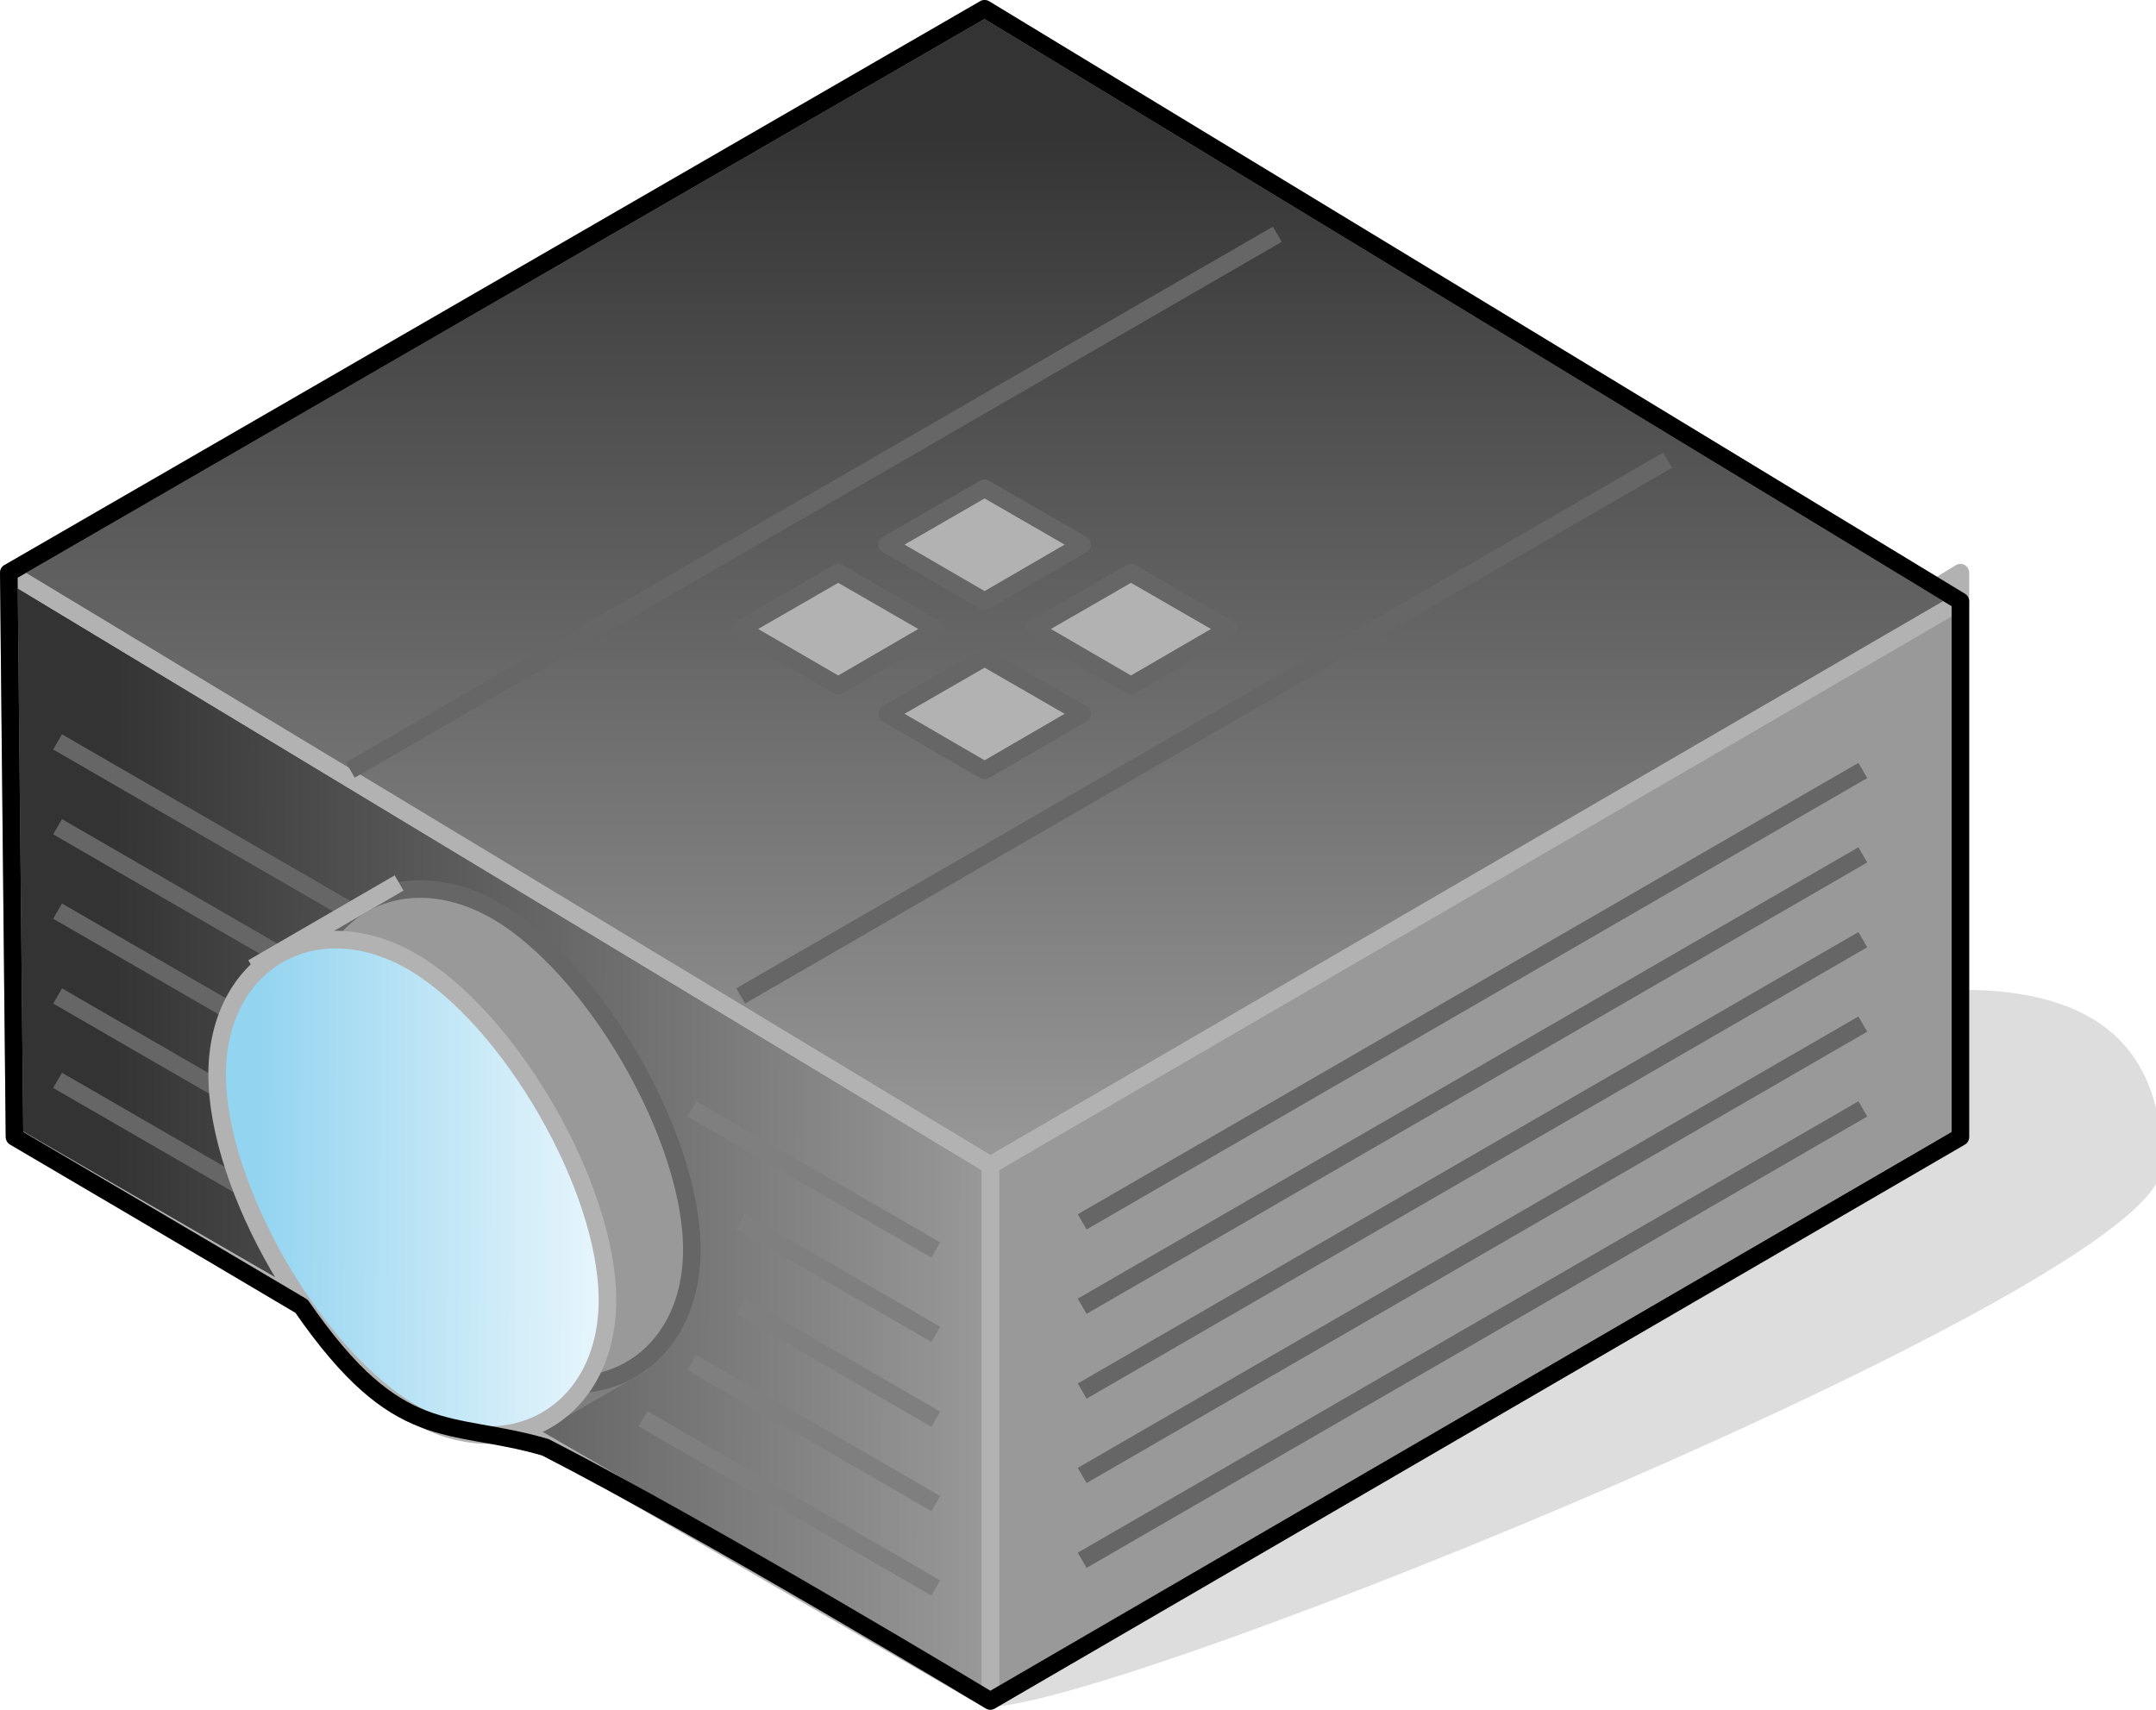 <?xml version="1.0" encoding="UTF-8"?>

<svg version="1.2" baseProfile="tiny" width="49.05mm" height="38.9mm" viewBox="6314 8179 4905 3890" preserveAspectRatio="xMidYMid" fill-rule="evenodd" stroke-width="28.222" stroke-linejoin="round" xmlns="http://www.w3.org/2000/svg" xmlns:xlink="http://www.w3.org/1999/xlink" xml:space="preserve">
 <g visibility="visible" id="Slide_1">
  <g id="DrawingGroup_1">
   <g>
    <path fill="rgb(221,221,221)" stroke="none" d="M 8558,12049 C 8863,12049 11219,11087 11219,10830 11219,10573 11080,10445 10775,10445 10775,10638 8447,10638 8558,12049 Z"/>
    <path fill="none" stroke="rgb(221,221,221)" id="Drawing_1_0" stroke-linejoin="round" d="M 8558,12049 C 8863,12049 11219,11087 11219,10830 11219,10573 11080,10445 10775,10445 10775,10638 8447,10638 8558,12049 Z"/>
   </g>
   <g id="DrawingGroup_2">
    <g>
     <path fill="rgb(51,51,51)" stroke="none" d="M 10500,10924 L 9471,11523 8567,11523 8567,10830 10500,9649 10500,10924 Z"/>
     <path fill="rgb(52,52,52)" stroke="none" d="M 9471,11523 L 8567,12049 8567,11523 9471,11523 Z M 10500,9649 L 10774,9482 10774,10765 10500,10924 10500,9649 Z M 10487,10932 L 9493,11510 8567,11510 8567,10830 10487,9657 10487,10932 Z"/>
     <path fill="rgb(53,53,53)" stroke="none" d="M 9493,11510 L 8567,12049 8567,11510 9493,11510 Z M 10487,9657 L 10774,9482 10774,10765 10487,10932 10487,9657 Z M 10475,10939 L 9514,11498 8567,11498 8567,10830 10475,9665 10475,10939 Z"/>
     <path fill="rgb(54,54,54)" stroke="none" d="M 9514,11498 L 8567,12049 8567,11498 9514,11498 Z M 10475,9665 L 10774,9482 10774,10765 10475,10939 10475,9665 Z M 10462,10947 L 9536,11485 8567,11485 8567,10830 10462,9673 10462,10947 Z"/>
     <path fill="rgb(55,55,55)" stroke="none" d="M 9536,11485 L 8567,12049 8567,11485 9536,11485 Z M 10462,9673 L 10774,9482 10774,10765 10462,10947 10462,9673 Z M 10450,10953 L 9557,11473 8567,11473 8567,10830 10450,9680 10450,10953 Z"/>
     <path fill="rgb(56,56,56)" stroke="none" d="M 9557,11473 L 8567,12049 8567,11473 9557,11473 Z M 10450,9680 L 10774,9482 10774,10765 10450,10953 10450,9680 Z M 10437,10961 L 9579,11460 8567,11460 8567,10830 10437,9688 10437,10961 Z"/>
     <path fill="rgb(57,57,57)" stroke="none" d="M 9579,11460 L 8567,12049 8567,11460 9579,11460 Z M 10437,9688 L 10774,9482 10774,10765 10437,10961 10437,9688 Z M 10424,10969 L 9602,11447 8567,11447 8567,10830 10424,9696 10424,10969 Z"/>
     <path fill="rgb(58,58,58)" stroke="none" d="M 9602,11447 L 8567,12049 8567,11447 9602,11447 Z M 10424,9696 L 10774,9482 10774,10765 10424,10969 10424,9696 Z M 10412,10976 L 9622,11435 8567,11435 8567,10830 10412,9703 10412,10976 Z"/>
     <path fill="rgb(59,59,59)" stroke="none" d="M 9622,11435 L 8567,12049 8567,11435 9622,11435 Z M 10412,9703 L 10774,9482 10774,10765 10412,10976 10412,9703 Z M 10399,10983 L 9645,11422 8567,11422 8567,10830 10399,9711 10399,10983 Z"/>
     <path fill="rgb(60,60,60)" stroke="none" d="M 9645,11422 L 8567,12049 8567,11422 9645,11422 Z M 10399,9711 L 10774,9482 10774,10765 10399,10983 10399,9711 Z M 10387,10990 L 9665,11410 8567,11410 8567,10830 10387,9718 10387,10990 Z"/>
     <path fill="rgb(61,61,61)" stroke="none" d="M 9665,11410 L 8567,12049 8567,11410 9665,11410 Z M 10387,9718 L 10774,9482 10774,10765 10387,10990 10387,9718 Z M 10374,10998 L 9688,11397 8567,11397 8567,10830 10374,9726 10374,10998 Z"/>
     <path fill="rgb(62,62,62)" stroke="none" d="M 9688,11397 L 8567,12049 8567,11397 9688,11397 Z M 10374,9726 L 10774,9482 10774,10765 10374,10998 10374,9726 Z M 10361,11005 L 9710,11384 8567,11384 8567,10830 10361,9734 10361,11005 Z"/>
     <path fill="rgb(63,63,63)" stroke="none" d="M 9710,11384 L 8567,12049 8567,11384 9710,11384 Z M 10361,9734 L 10774,9482 10774,10765 10361,11005 10361,9734 Z M 10349,11012 L 9731,11372 8567,11372 8567,10830 10349,9742 10349,11012 Z"/>
     <path fill="rgb(64,64,64)" stroke="none" d="M 9731,11372 L 8567,12049 8567,11372 9731,11372 Z M 10349,9742 L 10774,9482 10774,10765 10349,11012 10349,9742 Z M 10336,11020 L 9753,11359 8567,11359 8567,10830 10336,9750 10336,11020 Z"/>
     <path fill="rgb(65,65,65)" stroke="none" d="M 9753,11359 L 8567,12049 8567,11359 9753,11359 Z M 10336,9750 L 10774,9482 10774,10765 10336,11020 10336,9750 Z M 10324,11027 L 9774,11347 8567,11347 8567,10830 10324,9757 10324,11027 Z"/>
     <path fill="rgb(66,66,66)" stroke="none" d="M 9774,11347 L 8567,12049 8567,11347 9774,11347 Z M 10324,9757 L 10774,9482 10774,10765 10324,11027 10324,9757 Z M 10311,11034 L 9796,11334 8567,11334 8567,10830 10311,9765 10311,11034 Z"/>
     <path fill="rgb(67,67,67)" stroke="none" d="M 9796,11334 L 8567,12049 8567,11334 9796,11334 Z M 10311,9765 L 10774,9482 10774,10765 10311,11034 10311,9765 Z M 10298,11042 L 9818,11321 8567,11321 8567,10830 10298,9773 10298,11042 Z"/>
     <path fill="rgb(68,68,68)" stroke="none" d="M 9818,11321 L 8567,12049 8567,11321 9818,11321 Z M 10298,9773 L 10774,9482 10774,10765 10298,11042 10298,9773 Z M 10286,11049 L 9839,11309 8567,11309 8567,10830 10286,9780 10286,11049 Z"/>
     <path fill="rgb(69,69,69)" stroke="none" d="M 9839,11309 L 8567,12049 8567,11309 9839,11309 Z M 10286,9780 L 10774,9482 10774,10765 10286,11049 10286,9780 Z M 10273,11056 L 9861,11296 8567,11296 8567,10830 10273,9788 10273,11056 Z"/>
     <path fill="rgb(70,70,70)" stroke="none" d="M 9861,11296 L 8567,12049 8567,11296 9861,11296 Z M 10273,9788 L 10774,9482 10774,10765 10273,11056 10273,9788 Z M 10261,11063 L 9882,11284 8567,11284 8567,10830 10261,9795 10261,11063 Z"/>
     <path fill="rgb(71,71,71)" stroke="none" d="M 9882,11284 L 8567,12049 8567,11284 9882,11284 Z M 10261,9795 L 10774,9482 10774,10765 10261,11063 10261,9795 Z M 10248,11071 L 9904,11271 8567,11271 8567,10830 10248,9803 10248,11071 Z"/>
     <path fill="rgb(72,72,72)" stroke="none" d="M 9904,11271 L 8567,12049 8567,11271 9904,11271 Z M 10248,9803 L 10774,9482 10774,10765 10248,11071 10248,9803 Z M 10235,11079 L 9927,11258 8567,11258 8567,10830 10235,9811 10235,11079 Z"/>
     <path fill="rgb(73,73,73)" stroke="none" d="M 9927,11258 L 8567,12049 8567,11258 9927,11258 Z M 10235,9811 L 10774,9482 10774,10765 10235,11079 10235,9811 Z M 10223,11086 L 9947,11246 8567,11246 8567,10830 10223,9819 10223,11086 Z"/>
     <path fill="rgb(74,74,74)" stroke="none" d="M 9947,11246 L 8567,12049 8567,11246 9947,11246 Z M 10223,9819 L 10774,9482 10774,10765 10223,11086 10223,9819 Z M 10210,11093 L 9970,11233 8567,11233 8567,10830 10210,9826 10210,11093 Z"/>
     <path fill="rgb(75,75,75)" stroke="none" d="M 9970,11233 L 8567,12049 8567,11233 9970,11233 Z M 10210,9826 L 10774,9482 10774,10765 10210,11093 10210,9826 Z M 10198,11100 L 9990,11221 8567,11221 8567,10830 10198,9834 10198,11100 Z"/>
     <path fill="rgb(76,76,76)" stroke="none" d="M 9990,11221 L 8567,12049 8567,11221 9990,11221 Z M 10198,9834 L 10774,9482 10774,10765 10198,11100 10198,9834 Z M 10185,11108 L 10013,11208 8567,11208 8567,10830 10185,9842 10185,11108 Z"/>
     <path fill="rgb(77,77,77)" stroke="none" d="M 10013,11208 L 8567,12049 8567,11208 10013,11208 Z M 10185,9842 L 10774,9482 10774,10765 10185,11108 10185,9842 Z M 10172,11115 L 10035,11195 8567,11195 8567,10830 10172,9850 10172,11115 Z"/>
     <path fill="rgb(78,78,78)" stroke="none" d="M 10035,11195 L 8567,12049 8567,11195 10035,11195 Z M 10172,9850 L 10774,9482 10774,10765 10172,11115 10172,9850 Z M 10160,11122 L 10056,11183 8567,11183 8567,10830 10160,9857 10160,11122 Z"/>
     <path fill="rgb(79,79,79)" stroke="none" d="M 10056,11183 L 8567,12049 8567,11183 10056,11183 Z M 10160,9857 L 10774,9482 10774,10765 10160,11122 10160,9857 Z M 10147,11130 L 10078,11170 8567,11170 8567,10830 10147,9865 10147,11130 Z"/>
     <path fill="rgb(80,80,80)" stroke="none" d="M 10078,11170 L 8567,12049 8567,11170 10078,11170 Z M 10147,9865 L 10774,9482 10774,10765 10147,11130 10147,9865 Z M 10135,11137 L 10098,11158 8567,11158 8567,10830 10135,9872 10135,11137 Z"/>
     <path fill="rgb(81,81,81)" stroke="none" d="M 10098,11158 L 8567,12049 8567,11158 10098,11158 Z M 10135,9872 L 10774,9482 10774,10765 10135,11137 10135,9872 Z M 10122,11144 L 10121,11145 8567,11145 8567,10830 10122,9880 10122,11144 Z"/>
     <path fill="rgb(82,82,82)" stroke="none" d="M 10121,11145 L 8567,12049 8567,11145 10121,11145 Z M 10122,9880 L 10774,9482 10774,10765 10122,11144 10122,9880 Z M 10109,11132 L 8567,11132 8567,10830 10109,9888 10109,11132 Z"/>
     <path fill="rgb(83,83,83)" stroke="none" d="M 10109,11132 L 10109,9888 10774,9482 10774,10765 8567,12049 8567,11132 10109,11132 Z M 10097,11120 L 8567,11120 8567,10830 10097,9896 10097,11120 Z"/>
     <path fill="rgb(84,84,84)" stroke="none" d="M 10097,11120 L 10097,9896 10774,9482 10774,10765 8567,12049 8567,11120 10097,11120 Z M 10084,11107 L 8567,11107 8567,10830 10084,9903 10084,11107 Z"/>
     <path fill="rgb(85,85,85)" stroke="none" d="M 10084,11107 L 10084,9903 10774,9482 10774,10765 8567,12049 8567,11107 10084,11107 Z M 10072,11095 L 8567,11095 8567,10830 10072,9911 10072,11095 Z"/>
     <path fill="rgb(86,86,86)" stroke="none" d="M 10072,11095 L 10072,9911 10774,9482 10774,10765 8567,12049 8567,11095 10072,11095 Z M 10059,11082 L 8567,11082 8567,10830 10059,9919 10059,11082 Z"/>
     <path fill="rgb(87,87,87)" stroke="none" d="M 10059,11082 L 10059,9919 10774,9482 10774,10765 8567,12049 8567,11082 10059,11082 Z M 10046,11069 L 8567,11069 8567,10830 10046,9927 10046,11069 Z"/>
     <path fill="rgb(88,88,88)" stroke="none" d="M 10046,11069 L 10046,9927 10774,9482 10774,10765 8567,12049 8567,11069 10046,11069 Z M 10034,11057 L 8567,11057 8567,10830 10034,9934 10034,11057 Z"/>
     <path fill="rgb(89,89,89)" stroke="none" d="M 10034,11057 L 10034,9934 10774,9482 10774,10765 8567,12049 8567,11057 10034,11057 Z M 10021,11044 L 8567,11044 8567,10830 10021,9942 10021,11044 Z"/>
     <path fill="rgb(90,90,90)" stroke="none" d="M 10021,11044 L 10021,9942 10774,9482 10774,10765 8567,12049 8567,11044 10021,11044 Z M 10009,11032 L 8567,11032 8567,10830 10009,9949 10009,11032 Z"/>
     <path fill="rgb(91,91,91)" stroke="none" d="M 10009,11032 L 10009,9949 10774,9482 10774,10765 8567,12049 8567,11032 10009,11032 Z M 9996,11019 L 8567,11019 8567,10830 9996,9957 9996,11019 Z"/>
     <path fill="rgb(92,92,92)" stroke="none" d="M 9996,11019 L 9996,9957 10774,9482 10774,10765 8567,12049 8567,11019 9996,11019 Z M 9983,11006 L 8567,11006 8567,10830 9983,9965 9983,11006 Z"/>
     <path fill="rgb(93,93,93)" stroke="none" d="M 9983,11006 L 9983,9965 10774,9482 10774,10765 8567,12049 8567,11006 9983,11006 Z M 9971,10994 L 8567,10994 8567,10830 9971,9972 9971,10994 Z"/>
     <path fill="rgb(94,94,94)" stroke="none" d="M 9971,10994 L 9971,9972 10774,9482 10774,10765 8567,12049 8567,10994 9971,10994 Z M 9958,10981 L 8567,10981 8567,10830 9958,9980 9958,10981 Z"/>
     <path fill="rgb(95,95,95)" stroke="none" d="M 9958,10981 L 9958,9980 10774,9482 10774,10765 8567,12049 8567,10981 9958,10981 Z M 9946,10969 L 8567,10969 8567,10830 9946,9988 9946,10969 Z"/>
     <path fill="rgb(96,96,96)" stroke="none" d="M 9946,10969 L 9946,9988 10774,9482 10774,10765 8567,12049 8567,10969 9946,10969 Z M 9933,10956 L 8567,10956 8567,10830 9933,9996 9933,10956 Z"/>
     <path fill="rgb(97,97,97)" stroke="none" d="M 9933,10956 L 9933,9996 10774,9482 10774,10765 8567,12049 8567,10956 9933,10956 Z M 9920,10943 L 8567,10943 8567,10830 9920,10004 9920,10943 Z"/>
     <path fill="rgb(98,98,98)" stroke="none" d="M 9920,10943 L 9920,10004 10774,9482 10774,10765 8567,12049 8567,10943 9920,10943 Z M 9908,10931 L 8567,10931 8567,10830 9908,10011 9908,10931 Z"/>
     <path fill="rgb(99,99,99)" stroke="none" d="M 9908,10931 L 9908,10011 10774,9482 10774,10765 8567,12049 8567,10931 9908,10931 Z M 9895,10918 L 8567,10918 8567,10830 9895,10019 9895,10918 Z"/>
     <path fill="rgb(100,100,100)" stroke="none" d="M 9895,10918 L 9895,10019 10774,9482 10774,10765 8567,12049 8567,10918 9895,10918 Z M 9883,10906 L 8573,10906 8573,10826 9883,10026 9883,10906 Z"/>
     <path fill="rgb(101,101,101)" stroke="none" d="M 8573,10906 L 9883,10906 9883,10026 10774,9482 10774,10765 8567,12049 8567,10830 8573,10826 8573,10906 Z M 9870,10893 L 8586,10893 8586,10818 9870,10034 9870,10893 Z"/>
     <path fill="rgb(102,102,102)" stroke="none" d="M 8586,10893 L 9870,10893 9870,10034 10774,9482 10774,10765 8567,12049 8567,10830 8586,10818 8586,10893 Z M 9857,10880 L 8599,10880 8599,10810 9857,10042 9857,10880 Z"/>
     <path fill="rgb(103,103,103)" stroke="none" d="M 8599,10880 L 9857,10880 9857,10042 10774,9482 10774,10765 8567,12049 8567,10830 8599,10810 8599,10880 Z M 9845,10868 L 8611,10868 8611,10803 9845,10049 9845,10868 Z"/>
     <path fill="rgb(104,104,104)" stroke="none" d="M 8611,10868 L 9845,10868 9845,10049 10774,9482 10774,10765 8567,12049 8567,10830 8611,10803 8611,10868 Z M 9832,10855 L 8624,10855 8624,10795 9832,10057 9832,10855 Z"/>
     <path fill="rgb(105,105,105)" stroke="none" d="M 8624,10855 L 9832,10855 9832,10057 10774,9482 10774,10765 8567,12049 8567,10830 8624,10795 8624,10855 Z M 9820,10843 L 8636,10843 8636,10788 9820,10065 9820,10843 Z"/>
     <path fill="rgb(106,106,106)" stroke="none" d="M 8636,10843 L 9820,10843 9820,10065 10774,9482 10774,10765 8567,12049 8567,10830 8636,10788 8636,10843 Z M 9807,10830 L 8649,10830 8649,10780 9807,10073 9807,10830 Z"/>
     <path fill="rgb(107,107,107)" stroke="none" d="M 8649,10830 L 9807,10830 9807,10073 10774,9482 10774,10765 8567,12049 8567,10830 8649,10780 8649,10830 Z M 9794,10817 L 8662,10817 8662,10772 9794,10081 9794,10817 Z"/>
     <path fill="rgb(108,108,108)" stroke="none" d="M 8662,10817 L 9794,10817 9794,10081 10774,9482 10774,10765 8567,12049 8567,10830 8662,10772 8662,10817 Z M 9782,10805 L 8674,10805 8674,10765 9782,10088 9782,10805 Z"/>
     <path fill="rgb(109,109,109)" stroke="none" d="M 8674,10805 L 9782,10805 9782,10088 10774,9482 10774,10765 8567,12049 8567,10830 8674,10765 8674,10805 Z M 9769,10792 L 8687,10792 8687,10757 9769,10096 9769,10792 Z"/>
     <path fill="rgb(110,110,110)" stroke="none" d="M 8687,10792 L 9769,10792 9769,10096 10774,9482 10774,10765 8567,12049 8567,10830 8687,10757 8687,10792 Z M 9757,10780 L 8699,10780 8699,10749 9757,10103 9757,10780 Z"/>
     <path fill="rgb(111,111,111)" stroke="none" d="M 8699,10780 L 9757,10780 9757,10103 10774,9482 10774,10765 8567,12049 8567,10830 8699,10749 8699,10780 Z M 9744,10767 L 8712,10767 8712,10741 9744,10111 9744,10767 Z"/>
     <path fill="rgb(112,112,112)" stroke="none" d="M 8712,10767 L 9744,10767 9744,10111 10774,9482 10774,10765 8567,12049 8567,10830 8712,10741 8712,10767 Z M 9731,10754 L 8725,10754 8725,10733 9731,10119 9731,10754 Z"/>
     <path fill="rgb(113,113,113)" stroke="none" d="M 8725,10754 L 9731,10754 9731,10119 10774,9482 10774,10765 8567,12049 8567,10830 8725,10733 8725,10754 Z M 9719,10742 L 8737,10742 8737,10726 9719,10126 9719,10742 Z"/>
     <path fill="rgb(114,114,114)" stroke="none" d="M 8737,10742 L 9719,10742 9719,10126 10774,9482 10774,10765 8567,12049 8567,10830 8737,10726 8737,10742 Z M 9706,10729 L 8750,10729 8750,10718 9706,10134 9706,10729 Z"/>
     <path fill="rgb(115,115,115)" stroke="none" d="M 8750,10729 L 9706,10729 9706,10134 10774,9482 10774,10765 8567,12049 8567,10830 8750,10718 8750,10729 Z M 9694,10717 L 8762,10717 8762,10711 9694,10142 9694,10717 Z"/>
     <path fill="rgb(116,116,116)" stroke="none" d="M 8762,10717 L 9694,10717 9694,10142 10774,9482 10774,10765 8567,12049 8567,10830 8762,10711 8762,10717 Z M 9681,10704 L 8775,10704 8775,10703 9681,10150 9681,10704 Z"/>
     <path fill="rgb(117,117,117)" stroke="none" d="M 8775,10704 L 9681,10704 9681,10150 10774,9482 10774,10765 8567,12049 8567,10830 8775,10703 8775,10704 Z M 9668,10691 L 8795,10691 9668,10158 9668,10691 Z"/>
     <path fill="rgb(118,118,118)" stroke="none" d="M 9668,10691 L 9668,10158 10774,9482 10774,10765 8567,12049 8567,10830 8795,10691 9668,10691 Z M 9656,10679 L 8814,10679 9656,10165 9656,10679 Z"/>
     <path fill="rgb(119,119,119)" stroke="none" d="M 9656,10679 L 9656,10165 10774,9482 10774,10765 8567,12049 8567,10830 8814,10679 9656,10679 Z M 9643,10666 L 8836,10666 9643,10173 9643,10666 Z"/>
     <path fill="rgb(120,120,120)" stroke="none" d="M 9643,10666 L 9643,10173 10774,9482 10774,10765 8567,12049 8567,10830 8836,10666 9643,10666 Z M 9631,10654 L 8855,10654 9631,10180 9631,10654 Z"/>
     <path fill="rgb(121,121,121)" stroke="none" d="M 9631,10654 L 9631,10180 10774,9482 10774,10765 8567,12049 8567,10830 8855,10654 9631,10654 Z M 9618,10641 L 8876,10641 9618,10188 9618,10641 Z"/>
     <path fill="rgb(122,122,122)" stroke="none" d="M 9618,10641 L 9618,10188 10774,9482 10774,10765 8567,12049 8567,10830 8876,10641 9618,10641 Z M 9605,10628 L 8898,10628 9605,10196 9605,10628 Z"/>
     <path fill="rgb(123,123,123)" stroke="none" d="M 9605,10628 L 9605,10196 10774,9482 10774,10765 8567,12049 8567,10830 8898,10628 9605,10628 Z M 9593,10616 L 8917,10616 9593,10203 9593,10616 Z"/>
     <path fill="rgb(124,124,124)" stroke="none" d="M 9593,10616 L 9593,10203 10774,9482 10774,10765 8567,12049 8567,10830 8917,10616 9593,10616 Z M 9580,10603 L 8939,10603 9580,10211 9580,10603 Z"/>
     <path fill="rgb(125,125,125)" stroke="none" d="M 9580,10603 L 9580,10211 10774,9482 10774,10765 8567,12049 8567,10830 8939,10603 9580,10603 Z M 9568,10591 L 8958,10591 9568,10219 9568,10591 Z"/>
     <path fill="rgb(126,126,126)" stroke="none" d="M 9568,10591 L 9568,10219 10774,9482 10774,10765 8567,12049 8567,10830 8958,10591 9568,10591 Z M 9555,10578 L 8980,10578 9555,10227 9555,10578 Z"/>
     <path fill="rgb(127,127,127)" stroke="none" d="M 9555,10578 L 9555,10227 10774,9482 10774,10765 8567,12049 8567,10830 8980,10578 9555,10578 Z M 9542,10565 L 9001,10565 9542,10234 9542,10565 Z"/>
     <path fill="rgb(128,128,128)" stroke="none" d="M 9542,10565 L 9542,10234 10774,9482 10774,10765 8567,12049 8567,10830 9001,10565 9542,10565 Z M 9530,10553 L 9021,10553 9530,10242 9530,10553 Z"/>
     <path fill="rgb(129,129,129)" stroke="none" d="M 9530,10553 L 9530,10242 10774,9482 10774,10765 8567,12049 8567,10830 9021,10553 9530,10553 Z M 9517,10540 L 9042,10540 9517,10250 9517,10540 Z"/>
     <path fill="rgb(130,130,130)" stroke="none" d="M 9517,10540 L 9517,10250 10774,9482 10774,10765 8567,12049 8567,10830 9042,10540 9517,10540 Z M 9505,10528 L 9061,10528 9505,10257 9505,10528 Z"/>
     <path fill="rgb(131,131,131)" stroke="none" d="M 9505,10528 L 9505,10257 10774,9482 10774,10765 8567,12049 8567,10830 9061,10528 9505,10528 Z M 9492,10515 L 9083,10515 9492,10265 9492,10515 Z"/>
     <path fill="rgb(132,132,132)" stroke="none" d="M 9492,10515 L 9492,10265 10774,9482 10774,10765 8567,12049 8567,10830 9083,10515 9492,10515 Z M 9479,10502 L 9104,10502 9479,10273 9479,10502 Z"/>
     <path fill="rgb(133,133,133)" stroke="none" d="M 9479,10502 L 9479,10273 10774,9482 10774,10765 8567,12049 8567,10830 9104,10502 9479,10502 Z M 9467,10490 L 9124,10490 9467,10280 9467,10490 Z"/>
     <path fill="rgb(134,134,134)" stroke="none" d="M 9467,10490 L 9467,10280 10774,9482 10774,10765 8567,12049 8567,10830 9124,10490 9467,10490 Z M 9454,10477 L 9145,10477 9454,10288 9454,10477 Z"/>
     <path fill="rgb(135,135,135)" stroke="none" d="M 9454,10477 L 9454,10288 10774,9482 10774,10765 8567,12049 8567,10830 9145,10477 9454,10477 Z M 9442,10465 L 9165,10465 9442,10296 9442,10465 Z"/>
     <path fill="rgb(136,136,136)" stroke="none" d="M 9442,10465 L 9442,10296 10774,9482 10774,10765 8567,12049 8567,10830 9165,10465 9442,10465 Z M 9429,10452 L 9186,10452 9429,10304 9429,10452 Z"/>
     <path fill="rgb(137,137,137)" stroke="none" d="M 9429,10452 L 9429,10304 10774,9482 10774,10765 8567,12049 8567,10830 9186,10452 9429,10452 Z M 9416,10439 L 9207,10439 9416,10311 9416,10439 Z"/>
     <path fill="rgb(138,138,138)" stroke="none" d="M 9416,10439 L 9416,10311 10774,9482 10774,10765 8567,12049 8567,10830 9207,10439 9416,10439 Z M 9404,10427 L 9227,10427 9404,10319 9404,10427 Z"/>
     <path fill="rgb(139,139,139)" stroke="none" d="M 9404,10427 L 9404,10319 10774,9482 10774,10765 8567,12049 8567,10830 9227,10427 9404,10427 Z M 9391,10414 L 9248,10414 9391,10327 9391,10414 Z"/>
     <path fill="rgb(140,140,140)" stroke="none" d="M 9391,10414 L 9391,10327 10774,9482 10774,10765 8567,12049 8567,10830 9248,10414 9391,10414 Z M 9379,10402 L 9268,10402 9379,10334 9379,10402 Z"/>
     <path fill="rgb(141,141,141)" stroke="none" d="M 9379,10402 L 9379,10334 10774,9482 10774,10765 8567,12049 8567,10830 9268,10402 9379,10402 Z M 9366,10389 L 9289,10389 9366,10342 9366,10389 Z"/>
     <path fill="rgb(142,142,142)" stroke="none" d="M 9366,10389 L 9366,10342 10774,9482 10774,10765 8567,12049 8567,10830 9289,10389 9366,10389 Z M 9353,10376 L 9310,10376 9353,10350 9353,10376 Z"/>
     <path fill="rgb(143,143,143)" stroke="none" d="M 9353,10376 L 9353,10350 10774,9482 10774,10765 8567,12049 8567,10830 9310,10376 9353,10376 Z M 9341,10364 L 9330,10364 9341,10357 9341,10364 Z"/>
     <path fill="rgb(144,144,144)" stroke="none" d="M 9341,10364 L 9341,10357 10774,9482 10774,10765 8567,12049 8567,10830 9330,10364 9341,10364 Z"/>
     <path fill="rgb(145,145,145)" stroke="none" d="M 8567,12049 L 8567,10830 10774,9482 10774,10765 8567,12049 Z"/>
     <path fill="rgb(146,146,146)" stroke="none" d="M 8567,12049 L 8567,10830 10774,9482 10774,10765 8567,12049 Z"/>
     <path fill="rgb(147,147,147)" stroke="none" d="M 8567,12049 L 8567,10830 10774,9482 10774,10765 8567,12049 Z"/>
     <path fill="rgb(148,148,148)" stroke="none" d="M 8567,12049 L 8567,10830 10774,9482 10774,10765 8567,12049 Z"/>
     <path fill="rgb(149,149,149)" stroke="none" d="M 8567,12049 L 8567,10830 10774,9482 10774,10765 8567,12049 Z"/>
     <path fill="rgb(150,150,150)" stroke="none" d="M 8567,12049 L 8567,10830 10774,9482 10774,10765 8567,12049 Z"/>
     <path fill="rgb(151,151,151)" stroke="none" d="M 8567,12049 L 8567,10830 10774,9482 10774,10765 8567,12049 Z"/>
     <path fill="rgb(153,153,153)" stroke="none" d="M 8567,12049 L 8567,10830 10774,9482 10774,10765 8567,12049 Z"/>
     <path fill="none" stroke="rgb(178,178,178)" id="Drawing_2_0" stroke-width="40" stroke-linejoin="round" d="M 8567,12049 L 8567,10830 10774,9482 10774,10765 8567,12049 Z"/>
    </g>
    <g>
     <defs>
      <linearGradient id="Gradient_768" gradientUnits="userSpaceOnUse" x1="6331" y1="10763" x2="8568" y2="10767">
       <stop offset="0.1" stop-color="rgb(51,51,51)"/>
       <stop offset="1" stop-color="rgb(153,153,153)"/>
      </linearGradient>
     </defs>
     <path fill="url(#Gradient_768)" stroke="rgb(178,178,178)" id="Drawing_3_0" stroke-width="40" stroke-linejoin="round" d="M 6347,10765 L 6334,9482 8567,10830 8567,12049 6347,10765 Z"/>
    </g>
    <g>
     <defs>
      <linearGradient id="Gradient_769" gradientUnits="userSpaceOnUse" x1="8554" y1="8199" x2="8554" y2="10830">
       <stop offset="0.1" stop-color="rgb(51,51,51)"/>
       <stop offset="1" stop-color="rgb(153,153,153)"/>
      </linearGradient>
     </defs>
     <path fill="url(#Gradient_769)" stroke="rgb(178,178,178)" id="Drawing_4_0" stroke-width="40" stroke-linejoin="round" d="M 8567,10830 L 6334,9482 8554,8199 10774,9547 8567,10830 Z"/>
    </g>
    <g>
     <path fill="rgb(178,178,178)" stroke="none" d="M 8554,9932 L 8332,9803 8554,9675 8776,9803 8554,9932 Z"/>
     <path fill="none" stroke="rgb(102,102,102)" id="Drawing_5_0" stroke-width="40" stroke-linejoin="round" d="M 8554,9932 L 8332,9803 8554,9675 8776,9803 8554,9932 Z"/>
    </g>
    <g>
     <path fill="rgb(178,178,178)" stroke="none" d="M 8221,9739 L 7999,9610 8221,9482 8443,9610 8221,9739 Z"/>
     <path fill="none" stroke="rgb(102,102,102)" id="Drawing_6_0" stroke-width="40" stroke-linejoin="round" d="M 8221,9739 L 7999,9610 8221,9482 8443,9610 8221,9739 Z"/>
    </g>
    <g>
     <path fill="rgb(178,178,178)" stroke="none" d="M 8554,9547 L 8332,9418 8554,9290 8776,9418 8554,9547 Z"/>
     <path fill="none" stroke="rgb(102,102,102)" id="Drawing_7_0" stroke-width="40" stroke-linejoin="round" d="M 8554,9547 L 8332,9418 8554,9290 8776,9418 8554,9547 Z"/>
    </g>
    <g>
     <path fill="rgb(178,178,178)" stroke="none" d="M 8887,9739 L 8665,9610 8887,9482 9109,9610 8887,9739 Z"/>
     <path fill="none" stroke="rgb(102,102,102)" id="Drawing_8_0" stroke-width="40" stroke-linejoin="round" d="M 8887,9739 L 8665,9610 8887,9482 9109,9610 8887,9739 Z"/>
    </g>
    <g>
     <path fill="none" stroke="rgb(127,127,127)" id="Drawing_9_0" stroke-width="40" stroke-linejoin="round" d="M 7555,11407 L 7777,11279"/>
    </g>
    <g>
     <path fill="none" stroke="rgb(102,102,102)" id="Drawing_10_0" stroke-width="40" stroke-linejoin="round" d="M 7111,9931 L 9220,8712"/>
    </g>
    <g>
     <path fill="none" stroke="rgb(102,102,102)" id="Drawing_11_0" stroke-width="40" stroke-linejoin="round" d="M 8776,11151 L 10552,10124"/>
    </g>
    <g>
     <path fill="none" stroke="rgb(102,102,102)" id="Drawing_12_0" stroke-width="40" stroke-linejoin="round" d="M 8776,11344 L 10552,10317"/>
    </g>
    <g>
     <path fill="none" stroke="rgb(102,102,102)" id="Drawing_13_0" stroke-width="40" stroke-linejoin="round" d="M 8776,11536 L 10552,10509"/>
    </g>
    <g>
     <path fill="none" stroke="rgb(102,102,102)" id="Drawing_14_0" stroke-width="40" stroke-linejoin="round" d="M 8776,11729 L 10552,10702"/>
    </g>
    <g>
     <path fill="none" stroke="rgb(102,102,102)" id="Drawing_15_0" stroke-width="40" stroke-linejoin="round" d="M 7999,10445 L 10108,9226"/>
    </g>
    <g>
     <path fill="none" stroke="rgb(102,102,102)" id="Drawing_16_0" stroke-width="40" stroke-linejoin="round" d="M 8776,10959 L 10552,9932"/>
    </g>
    <g>
     <path fill="none" stroke="rgb(127,127,127)" id="Drawing_17_0" stroke-width="40" stroke-linejoin="round" d="M 7888,10702 L 8443,11023"/>
    </g>
    <g>
     <path fill="none" stroke="rgb(127,127,127)" id="Drawing_18_0" stroke-width="40" stroke-linejoin="round" d="M 7999,10958 L 8443,11215"/>
    </g>
    <g>
     <path fill="none" stroke="rgb(127,127,127)" id="Drawing_19_0" stroke-width="40" stroke-linejoin="round" d="M 7999,11151 L 8443,11408"/>
    </g>
    <g>
     <path fill="none" stroke="rgb(127,127,127)" id="Drawing_20_0" stroke-width="40" stroke-linejoin="round" d="M 7888,11279 L 8443,11600"/>
    </g>
    <g>
     <path fill="none" stroke="rgb(127,127,127)" id="Drawing_21_0" stroke-width="40" stroke-linejoin="round" d="M 7777,11407 L 8443,11792"/>
    </g>
    <g>
     <path fill="none" stroke="rgb(102,102,102)" id="Drawing_22_0" stroke-width="40" stroke-linejoin="round" d="M 6445,9867 L 7111,10252"/>
    </g>
    <g>
     <path fill="none" stroke="rgb(102,102,102)" id="Drawing_23_0" stroke-width="40" stroke-linejoin="round" d="M 6445,10060 L 7111,10445"/>
    </g>
    <g>
     <path fill="none" stroke="rgb(102,102,102)" id="Drawing_24_0" stroke-width="40" stroke-linejoin="round" d="M 6445,10252 L 7111,10637"/>
    </g>
    <g>
     <path fill="none" stroke="rgb(102,102,102)" id="Drawing_25_0" stroke-width="40" stroke-linejoin="round" d="M 6445,10445 L 7111,10830"/>
    </g>
    <g>
     <path fill="none" stroke="rgb(102,102,102)" id="Drawing_26_0" stroke-width="40" stroke-linejoin="round" d="M 6445,10637 L 7111,11022"/>
    </g>
    <g>
     <path fill="rgb(51,51,51)" stroke="none" d="M 7819,11093 L 7241,11093 7206,11047 7139,10943 7082,10832 7058,10776 7038,10720 7022,10665 7010,10611 7003,10559 7000,10509 7003,10463 7010,10419 7022,10379 7038,10343 7058,10310 7082,10281 7109,10257 7139,10236 7171,10221 7206,10209 7243,10203 7281,10202 7321,10206 7361,10216 7402,10231 7444,10252 7486,10279 7527,10312 7567,10349 7607,10391 7645,10436 7682,10485 7749,10590 7806,10700 7819,10730 7819,11093 Z"/>
     <path fill="rgb(52,52,52)" stroke="none" d="M 7819,11093 L 7819,10730 7830,10756 7850,10812 7866,10867 7878,10921 7885,10973 7888,11022 7885,11069 7878,11112 7866,11152 7850,11189 7830,11221 7806,11250 7779,11275 7749,11295 7717,11311 7682,11322 7645,11328 7607,11329 7567,11325 7527,11315 7486,11300 7444,11279 7402,11252 7361,11220 7321,11183 7281,11141 7243,11096 7241,11093 7819,11093 Z M 7809,11083 L 7233,11083 7206,11047 7139,10943 7082,10832 7058,10776 7038,10720 7022,10665 7010,10611 7003,10559 7000,10509 7003,10463 7010,10419 7022,10379 7038,10343 7058,10310 7082,10281 7109,10257 7139,10236 7171,10221 7206,10209 7243,10203 7281,10202 7321,10206 7361,10216 7402,10231 7444,10252 7486,10279 7527,10312 7567,10349 7607,10391 7645,10436 7682,10485 7749,10590 7806,10700 7809,10707 7809,11083 Z"/>
     <path fill="rgb(54,54,54)" stroke="none" d="M 7809,11083 L 7809,10707 7830,10756 7850,10812 7866,10867 7878,10921 7885,10973 7888,11022 7885,11069 7878,11112 7866,11152 7850,11189 7830,11221 7806,11250 7779,11275 7749,11295 7717,11311 7682,11322 7645,11328 7607,11329 7567,11325 7527,11315 7486,11300 7444,11279 7402,11252 7361,11220 7321,11183 7281,11141 7243,11096 7233,11083 7809,11083 Z M 7799,11073 L 7226,11073 7206,11047 7139,10943 7082,10832 7058,10776 7038,10720 7022,10665 7010,10611 7003,10559 7000,10509 7003,10463 7010,10419 7022,10379 7038,10343 7058,10310 7082,10281 7109,10257 7139,10236 7171,10221 7206,10209 7243,10203 7281,10202 7321,10206 7361,10216 7402,10231 7444,10252 7486,10279 7527,10312 7567,10349 7607,10391 7645,10436 7682,10485 7749,10590 7799,10686 7799,11073 Z"/>
     <path fill="rgb(56,56,56)" stroke="none" d="M 7799,11073 L 7799,10686 7806,10700 7830,10756 7850,10812 7866,10867 7878,10921 7885,10973 7888,11022 7885,11069 7878,11112 7866,11152 7850,11189 7830,11221 7806,11250 7779,11275 7749,11295 7717,11311 7682,11322 7645,11328 7607,11329 7567,11325 7527,11315 7486,11300 7444,11279 7402,11252 7361,11220 7321,11183 7281,11141 7243,11096 7226,11073 7799,11073 Z M 7789,11063 L 7218,11063 7206,11047 7139,10943 7082,10832 7058,10776 7038,10720 7022,10665 7010,10611 7003,10559 7000,10509 7003,10463 7010,10419 7022,10379 7038,10343 7058,10310 7082,10281 7109,10257 7139,10236 7171,10221 7206,10209 7243,10203 7281,10202 7321,10206 7361,10216 7402,10231 7444,10252 7486,10279 7527,10312 7567,10349 7607,10391 7645,10436 7682,10485 7749,10590 7789,10667 7789,11063 Z"/>
     <path fill="rgb(58,58,58)" stroke="none" d="M 7789,11063 L 7789,10667 7806,10700 7830,10756 7850,10812 7866,10867 7878,10921 7885,10973 7888,11022 7885,11069 7878,11112 7866,11152 7850,11189 7830,11221 7806,11250 7779,11275 7749,11295 7717,11311 7682,11322 7645,11328 7607,11329 7567,11325 7527,11315 7486,11300 7444,11279 7402,11252 7361,11220 7321,11183 7281,11141 7243,11096 7218,11063 7789,11063 Z M 7779,11053 L 7211,11053 7206,11047 7139,10943 7082,10832 7058,10776 7038,10720 7022,10665 7010,10611 7003,10559 7000,10509 7003,10463 7010,10419 7022,10379 7038,10343 7058,10310 7082,10281 7109,10257 7139,10236 7171,10221 7206,10209 7243,10203 7281,10202 7321,10206 7361,10216 7402,10231 7444,10252 7486,10279 7527,10312 7567,10349 7607,10391 7645,10436 7682,10485 7749,10590 7779,10648 7779,11053 Z"/>
     <path fill="rgb(60,60,60)" stroke="none" d="M 7779,11053 L 7779,10648 7806,10700 7830,10756 7850,10812 7866,10867 7878,10921 7885,10973 7888,11022 7885,11069 7878,11112 7866,11152 7850,11189 7830,11221 7806,11250 7779,11275 7749,11295 7717,11311 7682,11322 7645,11328 7607,11329 7567,11325 7527,11315 7486,11300 7444,11279 7402,11252 7361,11220 7321,11183 7281,11141 7243,11096 7211,11053 7779,11053 Z M 7769,11043 L 7203,11043 7139,10943 7082,10832 7058,10776 7038,10720 7022,10665 7010,10611 7003,10559 7000,10509 7003,10463 7010,10419 7022,10379 7038,10343 7058,10310 7082,10281 7109,10257 7139,10236 7171,10221 7206,10209 7243,10203 7281,10202 7321,10206 7361,10216 7402,10231 7444,10252 7486,10279 7527,10312 7567,10349 7607,10391 7645,10436 7682,10485 7749,10590 7769,10629 7769,11043 Z"/>
     <path fill="rgb(61,61,61)" stroke="none" d="M 7769,11043 L 7769,10629 7806,10700 7830,10756 7850,10812 7866,10867 7878,10921 7885,10973 7888,11022 7885,11069 7878,11112 7866,11152 7850,11189 7830,11221 7806,11250 7779,11275 7749,11295 7717,11311 7682,11322 7645,11328 7607,11329 7567,11325 7527,11315 7486,11300 7444,11279 7402,11252 7361,11220 7321,11183 7281,11141 7243,11096 7206,11047 7203,11043 7769,11043 Z M 7759,11033 L 7197,11033 7139,10943 7082,10832 7058,10776 7038,10720 7022,10665 7010,10611 7003,10559 7000,10509 7003,10463 7010,10419 7022,10379 7038,10343 7058,10310 7082,10281 7109,10257 7139,10236 7171,10221 7206,10209 7243,10203 7281,10202 7321,10206 7361,10216 7402,10231 7444,10252 7486,10279 7527,10312 7567,10349 7607,10391 7645,10436 7682,10485 7749,10590 7759,10609 7759,11033 Z"/>
     <path fill="rgb(63,63,63)" stroke="none" d="M 7759,11033 L 7759,10609 7806,10700 7830,10756 7850,10812 7866,10867 7878,10921 7885,10973 7888,11022 7885,11069 7878,11112 7866,11152 7850,11189 7830,11221 7806,11250 7779,11275 7749,11295 7717,11311 7682,11322 7645,11328 7607,11329 7567,11325 7527,11315 7486,11300 7444,11279 7402,11252 7361,11220 7321,11183 7281,11141 7243,11096 7206,11047 7197,11033 7759,11033 Z M 7749,11023 L 7191,11023 7139,10943 7082,10832 7058,10776 7038,10720 7022,10665 7010,10611 7003,10559 7000,10509 7003,10463 7010,10419 7022,10379 7038,10343 7058,10310 7082,10281 7109,10257 7139,10236 7171,10221 7206,10209 7243,10203 7281,10202 7321,10206 7361,10216 7402,10231 7444,10252 7486,10279 7527,10312 7567,10349 7607,10391 7645,10436 7682,10485 7749,10590 7749,11023 Z"/>
     <path fill="rgb(65,65,65)" stroke="none" d="M 7749,11023 L 7749,10590 7806,10700 7830,10756 7850,10812 7866,10867 7878,10921 7885,10973 7888,11022 7885,11069 7878,11112 7866,11152 7850,11189 7830,11221 7806,11250 7779,11275 7749,11295 7717,11311 7682,11322 7645,11328 7607,11329 7567,11325 7527,11315 7486,11300 7444,11279 7402,11252 7361,11220 7321,11183 7281,11141 7243,11096 7206,11047 7191,11023 7749,11023 Z M 7739,11013 L 7184,11013 7139,10943 7082,10832 7058,10776 7038,10720 7022,10665 7010,10611 7003,10559 7000,10509 7003,10463 7010,10419 7022,10379 7038,10343 7058,10310 7082,10281 7109,10257 7139,10236 7171,10221 7206,10209 7243,10203 7281,10202 7321,10206 7361,10216 7402,10231 7444,10252 7486,10279 7527,10312 7567,10349 7607,10391 7645,10436 7682,10485 7739,10574 7739,11013 Z"/>
     <path fill="rgb(67,67,67)" stroke="none" d="M 7739,11013 L 7739,10574 7749,10590 7806,10700 7830,10756 7850,10812 7866,10867 7878,10921 7885,10973 7888,11022 7885,11069 7878,11112 7866,11152 7850,11189 7830,11221 7806,11250 7779,11275 7749,11295 7717,11311 7682,11322 7645,11328 7607,11329 7567,11325 7527,11315 7486,11300 7444,11279 7402,11252 7361,11220 7321,11183 7281,11141 7243,11096 7206,11047 7184,11013 7739,11013 Z M 7729,11003 L 7178,11003 7139,10943 7082,10832 7058,10776 7038,10720 7022,10665 7010,10611 7003,10559 7000,10509 7003,10463 7010,10419 7022,10379 7038,10343 7058,10310 7082,10281 7109,10257 7139,10236 7171,10221 7206,10209 7243,10203 7281,10202 7321,10206 7361,10216 7402,10231 7444,10252 7486,10279 7527,10312 7567,10349 7607,10391 7645,10436 7682,10485 7729,10559 7729,11003 Z"/>
     <path fill="rgb(69,69,69)" stroke="none" d="M 7729,11003 L 7729,10559 7749,10590 7806,10700 7830,10756 7850,10812 7866,10867 7878,10921 7885,10973 7888,11022 7885,11069 7878,11112 7866,11152 7850,11189 7830,11221 7806,11250 7779,11275 7749,11295 7717,11311 7682,11322 7645,11328 7607,11329 7567,11325 7527,11315 7486,11300 7444,11279 7402,11252 7361,11220 7321,11183 7281,11141 7243,11096 7206,11047 7178,11003 7729,11003 Z M 7719,10993 L 7171,10993 7139,10943 7082,10832 7058,10776 7038,10720 7022,10665 7010,10611 7003,10559 7000,10509 7003,10463 7010,10419 7022,10379 7038,10343 7058,10310 7082,10281 7109,10257 7139,10236 7171,10221 7206,10209 7243,10203 7281,10202 7321,10206 7361,10216 7402,10231 7444,10252 7486,10279 7527,10312 7567,10349 7607,10391 7645,10436 7682,10485 7719,10543 7719,10993 Z"/>
     <path fill="rgb(71,71,71)" stroke="none" d="M 7719,10993 L 7719,10543 7749,10590 7806,10700 7830,10756 7850,10812 7866,10867 7878,10921 7885,10973 7888,11022 7885,11069 7878,11112 7866,11152 7850,11189 7830,11221 7806,11250 7779,11275 7749,11295 7717,11311 7682,11322 7645,11328 7607,11329 7567,11325 7527,11315 7486,11300 7444,11279 7402,11252 7361,11220 7321,11183 7281,11141 7243,11096 7206,11047 7171,10993 7719,10993 Z M 7708,10982 L 7164,10982 7139,10943 7082,10832 7058,10776 7038,10720 7022,10665 7010,10611 7003,10559 7000,10509 7003,10463 7010,10419 7022,10379 7038,10343 7058,10310 7082,10281 7109,10257 7139,10236 7171,10221 7206,10209 7243,10203 7281,10202 7321,10206 7361,10216 7402,10231 7444,10252 7486,10279 7527,10312 7567,10349 7607,10391 7645,10436 7682,10485 7708,10526 7708,10982 Z"/>
     <path fill="rgb(72,72,72)" stroke="none" d="M 7708,10982 L 7708,10526 7749,10590 7806,10700 7830,10756 7850,10812 7866,10867 7878,10921 7885,10973 7888,11022 7885,11069 7878,11112 7866,11152 7850,11189 7830,11221 7806,11250 7779,11275 7749,11295 7717,11311 7682,11322 7645,11328 7607,11329 7567,11325 7527,11315 7486,11300 7444,11279 7402,11252 7361,11220 7321,11183 7281,11141 7243,11096 7206,11047 7164,10982 7708,10982 Z M 7698,10972 L 7158,10972 7139,10943 7082,10832 7058,10776 7038,10720 7022,10665 7010,10611 7003,10559 7000,10509 7003,10463 7010,10419 7022,10379 7038,10343 7058,10310 7082,10281 7109,10257 7139,10236 7171,10221 7206,10209 7243,10203 7281,10202 7321,10206 7361,10216 7402,10231 7444,10252 7486,10279 7527,10312 7567,10349 7607,10391 7645,10436 7682,10485 7698,10510 7698,10972 Z"/>
     <path fill="rgb(74,74,74)" stroke="none" d="M 7698,10972 L 7698,10510 7749,10590 7806,10700 7830,10756 7850,10812 7866,10867 7878,10921 7885,10973 7888,11022 7885,11069 7878,11112 7866,11152 7850,11189 7830,11221 7806,11250 7779,11275 7749,11295 7717,11311 7682,11322 7645,11328 7607,11329 7567,11325 7527,11315 7486,11300 7444,11279 7402,11252 7361,11220 7321,11183 7281,11141 7243,11096 7206,11047 7158,10972 7698,10972 Z M 7688,10962 L 7151,10962 7139,10943 7082,10832 7058,10776 7038,10720 7022,10665 7010,10611 7003,10559 7000,10509 7003,10463 7010,10419 7022,10379 7038,10343 7058,10310 7082,10281 7109,10257 7139,10236 7171,10221 7206,10209 7243,10203 7281,10202 7321,10206 7361,10216 7402,10231 7444,10252 7486,10279 7527,10312 7567,10349 7607,10391 7645,10436 7682,10485 7688,10494 7688,10962 Z"/>
     <path fill="rgb(76,76,76)" stroke="none" d="M 7688,10962 L 7688,10494 7749,10590 7806,10700 7830,10756 7850,10812 7866,10867 7878,10921 7885,10973 7888,11022 7885,11069 7878,11112 7866,11152 7850,11189 7830,11221 7806,11250 7779,11275 7749,11295 7717,11311 7682,11322 7645,11328 7607,11329 7567,11325 7527,11315 7486,11300 7444,11279 7402,11252 7361,11220 7321,11183 7281,11141 7243,11096 7206,11047 7151,10962 7688,10962 Z M 7678,10952 L 7145,10952 7139,10943 7082,10832 7058,10776 7038,10720 7022,10665 7010,10611 7003,10559 7000,10509 7003,10463 7010,10419 7022,10379 7038,10343 7058,10310 7082,10281 7109,10257 7139,10236 7171,10221 7206,10209 7243,10203 7281,10202 7321,10206 7361,10216 7402,10231 7444,10252 7486,10279 7527,10312 7567,10349 7607,10391 7645,10436 7678,10480 7678,10952 Z"/>
     <path fill="rgb(78,78,78)" stroke="none" d="M 7678,10952 L 7678,10480 7682,10485 7749,10590 7806,10700 7830,10756 7850,10812 7866,10867 7878,10921 7885,10973 7888,11022 7885,11069 7878,11112 7866,11152 7850,11189 7830,11221 7806,11250 7779,11275 7749,11295 7717,11311 7682,11322 7645,11328 7607,11329 7567,11325 7527,11315 7486,11300 7444,11279 7402,11252 7361,11220 7321,11183 7281,11141 7243,11096 7206,11047 7145,10952 7678,10952 Z M 7668,10942 L 7138,10942 7082,10832 7058,10776 7038,10720 7022,10665 7010,10611 7003,10559 7000,10509 7003,10463 7010,10419 7022,10379 7038,10343 7058,10310 7082,10281 7109,10257 7139,10236 7171,10221 7206,10209 7243,10203 7281,10202 7321,10206 7361,10216 7402,10231 7444,10252 7486,10279 7527,10312 7567,10349 7607,10391 7645,10436 7668,10466 7668,10942 Z"/>
     <path fill="rgb(80,80,80)" stroke="none" d="M 7668,10942 L 7668,10466 7682,10485 7749,10590 7806,10700 7830,10756 7850,10812 7866,10867 7878,10921 7885,10973 7888,11022 7885,11069 7878,11112 7866,11152 7850,11189 7830,11221 7806,11250 7779,11275 7749,11295 7717,11311 7682,11322 7645,11328 7607,11329 7567,11325 7527,11315 7486,11300 7444,11279 7402,11252 7361,11220 7321,11183 7281,11141 7243,11096 7206,11047 7139,10943 7138,10942 7668,10942 Z M 7658,10932 L 7133,10932 7082,10832 7058,10776 7038,10720 7022,10665 7010,10611 7003,10559 7000,10509 7003,10463 7010,10419 7022,10379 7038,10343 7058,10310 7082,10281 7109,10257 7139,10236 7171,10221 7206,10209 7243,10203 7281,10202 7321,10206 7361,10216 7402,10231 7444,10252 7486,10279 7527,10312 7567,10349 7607,10391 7645,10436 7658,10453 7658,10932 Z"/>
     <path fill="rgb(81,81,81)" stroke="none" d="M 7658,10932 L 7658,10453 7682,10485 7749,10590 7806,10700 7830,10756 7850,10812 7866,10867 7878,10921 7885,10973 7888,11022 7885,11069 7878,11112 7866,11152 7850,11189 7830,11221 7806,11250 7779,11275 7749,11295 7717,11311 7682,11322 7645,11328 7607,11329 7567,11325 7527,11315 7486,11300 7444,11279 7402,11252 7361,11220 7321,11183 7281,11141 7243,11096 7206,11047 7139,10943 7133,10932 7658,10932 Z M 7648,10922 L 7128,10922 7082,10832 7058,10776 7038,10720 7022,10665 7010,10611 7003,10559 7000,10509 7003,10463 7010,10419 7022,10379 7038,10343 7058,10310 7082,10281 7109,10257 7139,10236 7171,10221 7206,10209 7243,10203 7281,10202 7321,10206 7361,10216 7402,10231 7444,10252 7486,10279 7527,10312 7567,10349 7607,10391 7645,10436 7648,10440 7648,10922 Z"/>
     <path fill="rgb(83,83,83)" stroke="none" d="M 7648,10922 L 7648,10440 7682,10485 7749,10590 7806,10700 7830,10756 7850,10812 7866,10867 7878,10921 7885,10973 7888,11022 7885,11069 7878,11112 7866,11152 7850,11189 7830,11221 7806,11250 7779,11275 7749,11295 7717,11311 7682,11322 7645,11328 7607,11329 7567,11325 7527,11315 7486,11300 7444,11279 7402,11252 7361,11220 7321,11183 7281,11141 7243,11096 7206,11047 7139,10943 7128,10922 7648,10922 Z M 7638,10912 L 7123,10912 7082,10832 7058,10776 7038,10720 7022,10665 7010,10611 7003,10559 7000,10509 7003,10463 7010,10419 7022,10379 7038,10343 7058,10310 7082,10281 7109,10257 7139,10236 7171,10221 7206,10209 7243,10203 7281,10202 7321,10206 7361,10216 7402,10231 7444,10252 7486,10279 7527,10312 7567,10349 7607,10391 7638,10428 7638,10912 Z"/>
     <path fill="rgb(85,85,85)" stroke="none" d="M 7638,10912 L 7638,10428 7645,10436 7682,10485 7749,10590 7806,10700 7830,10756 7850,10812 7866,10867 7878,10921 7885,10973 7888,11022 7885,11069 7878,11112 7866,11152 7850,11189 7830,11221 7806,11250 7779,11275 7749,11295 7717,11311 7682,11322 7645,11328 7607,11329 7567,11325 7527,11315 7486,11300 7444,11279 7402,11252 7361,11220 7321,11183 7281,11141 7243,11096 7206,11047 7139,10943 7123,10912 7638,10912 Z M 7628,10902 L 7118,10902 7082,10832 7058,10776 7038,10720 7022,10665 7010,10611 7003,10559 7000,10509 7003,10463 7010,10419 7022,10379 7038,10343 7058,10310 7082,10281 7109,10257 7139,10236 7171,10221 7206,10209 7243,10203 7281,10202 7321,10206 7361,10216 7402,10231 7444,10252 7486,10279 7527,10312 7567,10349 7607,10391 7628,10416 7628,10902 Z"/>
     <path fill="rgb(87,87,87)" stroke="none" d="M 7628,10902 L 7628,10416 7645,10436 7682,10485 7749,10590 7806,10700 7830,10756 7850,10812 7866,10867 7878,10921 7885,10973 7888,11022 7885,11069 7878,11112 7866,11152 7850,11189 7830,11221 7806,11250 7779,11275 7749,11295 7717,11311 7682,11322 7645,11328 7607,11329 7567,11325 7527,11315 7486,11300 7444,11279 7402,11252 7361,11220 7321,11183 7281,11141 7243,11096 7206,11047 7139,10943 7118,10902 7628,10902 Z M 7618,10892 L 7113,10892 7082,10832 7058,10776 7038,10720 7022,10665 7010,10611 7003,10559 7000,10509 7003,10463 7010,10419 7022,10379 7038,10343 7058,10310 7082,10281 7109,10257 7139,10236 7171,10221 7206,10209 7243,10203 7281,10202 7321,10206 7361,10216 7402,10231 7444,10252 7486,10279 7527,10312 7567,10349 7607,10391 7618,10404 7618,10892 Z"/>
     <path fill="rgb(89,89,89)" stroke="none" d="M 7618,10892 L 7618,10404 7645,10436 7682,10485 7749,10590 7806,10700 7830,10756 7850,10812 7866,10867 7878,10921 7885,10973 7888,11022 7885,11069 7878,11112 7866,11152 7850,11189 7830,11221 7806,11250 7779,11275 7749,11295 7717,11311 7682,11322 7645,11328 7607,11329 7567,11325 7527,11315 7486,11300 7444,11279 7402,11252 7361,11220 7321,11183 7281,11141 7243,11096 7206,11047 7139,10943 7113,10892 7618,10892 Z M 7608,10882 L 7108,10882 7082,10832 7058,10776 7038,10720 7022,10665 7010,10611 7003,10559 7000,10509 7003,10463 7010,10419 7022,10379 7038,10343 7058,10310 7082,10281 7109,10257 7139,10236 7171,10221 7206,10209 7243,10203 7281,10202 7321,10206 7361,10216 7402,10231 7444,10252 7486,10279 7527,10312 7567,10349 7607,10391 7608,10392 7608,10882 Z"/>
     <path fill="rgb(91,91,91)" stroke="none" d="M 7608,10882 L 7608,10392 7645,10436 7682,10485 7749,10590 7806,10700 7830,10756 7850,10812 7866,10867 7878,10921 7885,10973 7888,11022 7885,11069 7878,11112 7866,11152 7850,11189 7830,11221 7806,11250 7779,11275 7749,11295 7717,11311 7682,11322 7645,11328 7607,11329 7567,11325 7527,11315 7486,11300 7444,11279 7402,11252 7361,11220 7321,11183 7281,11141 7243,11096 7206,11047 7139,10943 7108,10882 7608,10882 Z M 7325,10207 L 7361,10216 7402,10231 7444,10252 7486,10279 7527,10312 7567,10349 7597,10381 7597,10871 7102,10871 7082,10832 7058,10776 7038,10720 7022,10665 7010,10611 7003,10559 7000,10509 7003,10463 7010,10419 7022,10379 7038,10343 7058,10310 7082,10281 7109,10257 7139,10236 7171,10221 7206,10209 7218,10207 7325,10207 Z"/>
     <path fill="rgb(92,92,92)" stroke="none" d="M 7597,10871 L 7597,10381 7607,10391 7645,10436 7682,10485 7749,10590 7806,10700 7830,10756 7850,10812 7866,10867 7878,10921 7885,10973 7888,11022 7885,11069 7878,11112 7866,11152 7850,11189 7830,11221 7806,11250 7779,11275 7749,11295 7717,11311 7682,11322 7645,11328 7607,11329 7567,11325 7527,11315 7486,11300 7444,11279 7402,11252 7361,11220 7321,11183 7281,11141 7243,11096 7206,11047 7139,10943 7102,10871 7597,10871 Z M 7218,10207 L 7243,10203 7281,10202 7321,10206 7325,10207 7218,10207 Z M 7364,10217 L 7402,10231 7444,10252 7486,10279 7527,10312 7567,10349 7587,10370 7587,10861 7097,10861 7082,10832 7058,10776 7038,10720 7022,10665 7010,10611 7003,10559 7000,10509 7003,10463 7010,10419 7022,10379 7038,10343 7058,10310 7082,10281 7109,10257 7139,10236 7171,10221 7183,10217 7364,10217 Z"/>
     <path fill="rgb(94,94,94)" stroke="none" d="M 7587,10861 L 7587,10370 7607,10391 7645,10436 7682,10485 7749,10590 7806,10700 7830,10756 7850,10812 7866,10867 7878,10921 7885,10973 7888,11022 7885,11069 7878,11112 7866,11152 7850,11189 7830,11221 7806,11250 7779,11275 7749,11295 7717,11311 7682,11322 7645,11328 7607,11329 7567,11325 7527,11315 7486,11300 7444,11279 7402,11252 7361,11220 7321,11183 7281,11141 7243,11096 7206,11047 7139,10943 7097,10861 7587,10861 Z M 7183,10217 L 7206,10209 7243,10203 7281,10202 7321,10206 7361,10216 7364,10217 7183,10217 Z M 7391,10227 L 7402,10231 7444,10252 7486,10279 7527,10312 7567,10349 7577,10360 7577,10851 7092,10851 7082,10832 7058,10776 7038,10720 7022,10665 7010,10611 7003,10559 7000,10509 7003,10463 7010,10419 7022,10379 7038,10343 7058,10310 7082,10281 7109,10257 7139,10236 7158,10227 7391,10227 Z"/>
     <path fill="rgb(96,96,96)" stroke="none" d="M 7577,10851 L 7577,10360 7607,10391 7645,10436 7682,10485 7749,10590 7806,10700 7830,10756 7850,10812 7866,10867 7878,10921 7885,10973 7888,11022 7885,11069 7878,11112 7866,11152 7850,11189 7830,11221 7806,11250 7779,11275 7749,11295 7717,11311 7682,11322 7645,11328 7607,11329 7567,11325 7527,11315 7486,11300 7444,11279 7402,11252 7361,11220 7321,11183 7281,11141 7243,11096 7206,11047 7139,10943 7092,10851 7577,10851 Z M 7158,10227 L 7171,10221 7206,10209 7243,10203 7281,10202 7321,10206 7361,10216 7391,10227 7158,10227 Z M 7414,10237 L 7444,10252 7486,10279 7527,10312 7567,10349 7567,10841 7087,10841 7082,10832 7058,10776 7038,10720 7022,10665 7010,10611 7003,10559 7000,10509 7003,10463 7010,10419 7022,10379 7038,10343 7058,10310 7082,10281 7109,10257 7138,10237 7414,10237 Z"/>
     <path fill="rgb(98,98,98)" stroke="none" d="M 7567,10841 L 7567,10349 7607,10391 7645,10436 7682,10485 7749,10590 7806,10700 7830,10756 7850,10812 7866,10867 7878,10921 7885,10973 7888,11022 7885,11069 7878,11112 7866,11152 7850,11189 7830,11221 7806,11250 7779,11275 7749,11295 7717,11311 7682,11322 7645,11328 7607,11329 7567,11325 7527,11315 7486,11300 7444,11279 7402,11252 7361,11220 7321,11183 7281,11141 7243,11096 7206,11047 7139,10943 7087,10841 7567,10841 Z M 7138,10237 L 7139,10236 7171,10221 7206,10209 7243,10203 7281,10202 7321,10206 7361,10216 7402,10231 7414,10237 7138,10237 Z M 7434,10247 L 7444,10252 7486,10279 7527,10312 7557,10340 7557,10831 7082,10831 7058,10776 7038,10720 7022,10665 7010,10611 7003,10559 7000,10509 7003,10463 7010,10419 7022,10379 7038,10343 7058,10310 7082,10281 7109,10257 7123,10247 7434,10247 Z"/>
     <path fill="rgb(100,100,100)" stroke="none" d="M 7557,10831 L 7557,10340 7567,10349 7607,10391 7645,10436 7682,10485 7749,10590 7806,10700 7830,10756 7850,10812 7866,10867 7878,10921 7885,10973 7888,11022 7885,11069 7878,11112 7866,11152 7850,11189 7830,11221 7806,11250 7779,11275 7749,11295 7717,11311 7682,11322 7645,11328 7607,11329 7567,11325 7527,11315 7486,11300 7444,11279 7402,11252 7361,11220 7321,11183 7281,11141 7243,11096 7206,11047 7139,10943 7082,10832 7082,10831 7557,10831 Z M 7123,10247 L 7139,10236 7171,10221 7206,10209 7243,10203 7281,10202 7321,10206 7361,10216 7402,10231 7434,10247 7123,10247 Z M 7452,10257 L 7486,10279 7527,10312 7547,10331 7547,10821 7077,10821 7058,10776 7038,10720 7022,10665 7010,10611 7003,10559 7000,10509 7003,10463 7010,10419 7022,10379 7038,10343 7058,10310 7082,10281 7109,10257 7452,10257 Z"/>
     <path fill="rgb(102,102,102)" stroke="none" d="M 7547,10821 L 7547,10331 7567,10349 7607,10391 7645,10436 7682,10485 7749,10590 7806,10700 7830,10756 7850,10812 7866,10867 7878,10921 7885,10973 7888,11022 7885,11069 7878,11112 7866,11152 7850,11189 7830,11221 7806,11250 7779,11275 7749,11295 7717,11311 7682,11322 7645,11328 7607,11329 7567,11325 7527,11315 7486,11300 7444,11279 7402,11252 7361,11220 7321,11183 7281,11141 7243,11096 7206,11047 7139,10943 7082,10832 7077,10821 7547,10821 Z M 7109,10257 L 7139,10236 7171,10221 7206,10209 7243,10203 7281,10202 7321,10206 7361,10216 7402,10231 7444,10252 7452,10257 7109,10257 Z M 7467,10267 L 7486,10279 7527,10312 7537,10321 7537,10811 7073,10811 7058,10776 7038,10720 7022,10665 7010,10611 7003,10559 7000,10509 7003,10463 7010,10419 7022,10379 7038,10343 7058,10310 7082,10281 7098,10267 7467,10267 Z"/>
     <path fill="rgb(103,103,103)" stroke="none" d="M 7537,10811 L 7537,10321 7567,10349 7607,10391 7645,10436 7682,10485 7749,10590 7806,10700 7830,10756 7850,10812 7866,10867 7878,10921 7885,10973 7888,11022 7885,11069 7878,11112 7866,11152 7850,11189 7830,11221 7806,11250 7779,11275 7749,11295 7717,11311 7682,11322 7645,11328 7607,11329 7567,11325 7527,11315 7486,11300 7444,11279 7402,11252 7361,11220 7321,11183 7281,11141 7243,11096 7206,11047 7139,10943 7082,10832 7073,10811 7537,10811 Z M 7098,10267 L 7109,10257 7139,10236 7171,10221 7206,10209 7243,10203 7281,10202 7321,10206 7361,10216 7402,10231 7444,10252 7467,10267 7098,10267 Z M 7483,10277 L 7486,10279 7527,10312 7527,10801 7069,10801 7058,10776 7038,10720 7022,10665 7010,10611 7003,10559 7003,10463 7010,10419 7022,10379 7038,10343 7058,10310 7082,10281 7087,10277 7483,10277 Z"/>
     <path fill="rgb(105,105,105)" stroke="none" d="M 7003,10559 L 7000,10509 7003,10463 7003,10559 Z M 7527,10801 L 7527,10312 7567,10349 7607,10391 7645,10436 7682,10485 7749,10590 7806,10700 7830,10756 7850,10812 7866,10867 7878,10921 7885,10973 7888,11022 7885,11069 7878,11112 7866,11152 7850,11189 7830,11221 7806,11250 7779,11275 7749,11295 7717,11311 7682,11322 7645,11328 7607,11329 7567,11325 7527,11315 7486,11300 7444,11279 7402,11252 7361,11220 7321,11183 7281,11141 7243,11096 7206,11047 7139,10943 7082,10832 7069,10801 7527,10801 Z M 7087,10277 L 7109,10257 7139,10236 7171,10221 7206,10209 7243,10203 7281,10202 7321,10206 7361,10216 7402,10231 7444,10252 7483,10277 7087,10277 Z M 7496,10287 L 7517,10304 7517,10791 7064,10791 7058,10776 7038,10720 7022,10665 7013,10625 7013,10409 7022,10379 7038,10343 7058,10310 7077,10287 7496,10287 Z"/>
     <path fill="rgb(107,107,107)" stroke="none" d="M 7013,10625 L 7010,10611 7003,10559 7000,10509 7003,10463 7010,10419 7013,10409 7013,10625 Z M 7517,10791 L 7517,10304 7527,10312 7567,10349 7607,10391 7645,10436 7682,10485 7749,10590 7806,10700 7830,10756 7850,10812 7866,10867 7878,10921 7885,10973 7888,11022 7885,11069 7878,11112 7866,11152 7850,11189 7830,11221 7806,11250 7779,11275 7749,11295 7717,11311 7682,11322 7645,11328 7607,11329 7567,11325 7527,11315 7486,11300 7444,11279 7402,11252 7361,11220 7321,11183 7281,11141 7243,11096 7206,11047 7139,10943 7082,10832 7064,10791 7517,10791 Z M 7077,10287 L 7082,10281 7109,10257 7139,10236 7171,10221 7206,10209 7243,10203 7281,10202 7321,10206 7361,10216 7402,10231 7444,10252 7486,10279 7496,10287 7077,10287 Z M 7507,10297 L 7507,10781 7060,10781 7058,10776 7038,10720 7023,10668 7023,10377 7038,10343 7058,10310 7069,10297 7507,10297 Z"/>
     <path fill="rgb(109,109,109)" stroke="none" d="M 7023,10668 L 7022,10665 7010,10611 7003,10559 7000,10509 7003,10463 7010,10419 7022,10379 7023,10377 7023,10668 Z M 7507,10781 L 7507,10297 7069,10297 7082,10281 7109,10257 7139,10236 7171,10221 7206,10209 7243,10203 7281,10202 7321,10206 7361,10216 7402,10231 7444,10252 7486,10279 7527,10312 7567,10349 7607,10391 7645,10436 7682,10485 7749,10590 7806,10700 7830,10756 7850,10812 7866,10867 7878,10921 7885,10973 7888,11022 7885,11069 7878,11112 7866,11152 7850,11189 7830,11221 7806,11250 7779,11275 7749,11295 7717,11311 7682,11322 7645,11328 7607,11329 7567,11325 7527,11315 7486,11300 7444,11279 7402,11252 7361,11220 7321,11183 7281,11141 7243,11096 7206,11047 7139,10943 7082,10832 7060,10781 7507,10781 Z M 7497,10307 L 7497,10771 7056,10771 7038,10720 7033,10703 7033,10354 7038,10343 7058,10310 7060,10307 7497,10307 Z"/>
     <path fill="rgb(111,111,111)" stroke="none" d="M 7033,10703 L 7022,10665 7010,10611 7003,10559 7000,10509 7003,10463 7010,10419 7022,10379 7033,10354 7033,10703 Z M 7497,10771 L 7497,10307 7060,10307 7082,10281 7109,10257 7139,10236 7171,10221 7206,10209 7243,10203 7281,10202 7321,10206 7361,10216 7402,10231 7444,10252 7486,10279 7527,10312 7567,10349 7607,10391 7645,10436 7682,10485 7749,10590 7806,10700 7830,10756 7850,10812 7866,10867 7878,10921 7885,10973 7888,11022 7885,11069 7878,11112 7866,11152 7850,11189 7830,11221 7806,11250 7779,11275 7749,11295 7717,11311 7682,11322 7645,11328 7607,11329 7567,11325 7527,11315 7486,11300 7444,11279 7402,11252 7361,11220 7321,11183 7281,11141 7243,11096 7206,11047 7139,10943 7082,10832 7058,10776 7056,10771 7497,10771 Z M 7486,10318 L 7486,10760 7052,10760 7044,10737 7044,10333 7053,10318 7486,10318 Z"/>
     <path fill="rgb(112,112,112)" stroke="none" d="M 7044,10737 L 7038,10720 7022,10665 7010,10611 7003,10559 7000,10509 7003,10463 7010,10419 7022,10379 7038,10343 7044,10333 7044,10737 Z M 7486,10760 L 7486,10318 7053,10318 7058,10310 7082,10281 7109,10257 7139,10236 7171,10221 7206,10209 7243,10203 7281,10202 7321,10206 7361,10216 7402,10231 7444,10252 7486,10279 7527,10312 7567,10349 7607,10391 7645,10436 7682,10485 7749,10590 7806,10700 7830,10756 7850,10812 7866,10867 7878,10921 7885,10973 7888,11022 7885,11069 7878,11112 7866,11152 7850,11189 7830,11221 7806,11250 7779,11275 7749,11295 7717,11311 7682,11322 7645,11328 7607,11329 7567,11325 7527,11315 7486,11300 7444,11279 7402,11252 7361,11220 7321,11183 7281,11141 7243,11096 7206,11047 7139,10943 7082,10832 7058,10776 7052,10760 7486,10760 Z M 7054,10328 L 7476,10328 7476,10750 7054,10750 7054,10328 Z"/>
     <path fill="rgb(114,114,114)" stroke="none" d="M 7054,10328 L 7054,10750 7476,10750 7476,10328 7054,10328 Z M 7064,10338 L 7466,10338 7466,10740 7064,10740 7064,10338 Z M 7444,10252 L 7486,10279 7527,10312 7567,10349 7607,10391 7645,10436 7682,10485 7749,10590 7806,10700 7830,10756 7850,10812 7866,10867 7878,10921 7885,10973 7888,11022 7885,11069 7878,11112 7866,11152 7850,11189 7830,11221 7806,11250 7779,11275 7749,11295 7717,11311 7682,11322 7645,11328 7607,11329 7567,11325 7527,11315 7486,11300 7444,11279 7402,11252 7361,11220 7321,11183 7281,11141 7243,11096 7206,11047 7139,10943 7082,10832 7058,10776 7038,10720 7022,10665 7010,10611 7003,10559 7000,10509 7003,10463 7010,10419 7022,10379 7038,10343 7058,10310 7082,10281 7109,10257 7139,10236 7171,10221 7206,10209 7243,10203 7281,10202 7321,10206 7361,10216 7402,10231 7444,10252 Z"/>
     <path fill="rgb(116,116,116)" stroke="none" d="M 7064,10338 L 7064,10740 7466,10740 7466,10338 7064,10338 Z M 7074,10348 L 7456,10348 7456,10730 7074,10730 7074,10348 Z M 7444,10252 L 7486,10279 7527,10312 7567,10349 7607,10391 7645,10436 7682,10485 7749,10590 7806,10700 7830,10756 7850,10812 7866,10867 7878,10921 7885,10973 7888,11022 7885,11069 7878,11112 7866,11152 7850,11189 7830,11221 7806,11250 7779,11275 7749,11295 7717,11311 7682,11322 7645,11328 7607,11329 7567,11325 7527,11315 7486,11300 7444,11279 7402,11252 7361,11220 7321,11183 7281,11141 7243,11096 7206,11047 7139,10943 7082,10832 7058,10776 7038,10720 7022,10665 7010,10611 7003,10559 7000,10509 7003,10463 7010,10419 7022,10379 7038,10343 7058,10310 7082,10281 7109,10257 7139,10236 7171,10221 7206,10209 7243,10203 7281,10202 7321,10206 7361,10216 7402,10231 7444,10252 Z"/>
     <path fill="rgb(118,118,118)" stroke="none" d="M 7074,10348 L 7074,10730 7456,10730 7456,10348 7074,10348 Z M 7084,10358 L 7446,10358 7446,10720 7084,10720 7084,10358 Z M 7444,10252 L 7486,10279 7527,10312 7567,10349 7607,10391 7645,10436 7682,10485 7749,10590 7806,10700 7830,10756 7850,10812 7866,10867 7878,10921 7885,10973 7888,11022 7885,11069 7878,11112 7866,11152 7850,11189 7830,11221 7806,11250 7779,11275 7749,11295 7717,11311 7682,11322 7645,11328 7607,11329 7567,11325 7527,11315 7486,11300 7444,11279 7402,11252 7361,11220 7321,11183 7281,11141 7243,11096 7206,11047 7139,10943 7082,10832 7058,10776 7038,10720 7022,10665 7010,10611 7003,10559 7000,10509 7003,10463 7010,10419 7022,10379 7038,10343 7058,10310 7082,10281 7109,10257 7139,10236 7171,10221 7206,10209 7243,10203 7281,10202 7321,10206 7361,10216 7402,10231 7444,10252 Z"/>
     <path fill="rgb(120,120,120)" stroke="none" d="M 7084,10358 L 7084,10720 7446,10720 7446,10358 7084,10358 Z M 7094,10368 L 7436,10368 7436,10710 7094,10710 7094,10368 Z M 7444,10252 L 7486,10279 7527,10312 7567,10349 7607,10391 7645,10436 7682,10485 7749,10590 7806,10700 7830,10756 7850,10812 7866,10867 7878,10921 7885,10973 7888,11022 7885,11069 7878,11112 7866,11152 7850,11189 7830,11221 7806,11250 7779,11275 7749,11295 7717,11311 7682,11322 7645,11328 7607,11329 7567,11325 7527,11315 7486,11300 7444,11279 7402,11252 7361,11220 7321,11183 7281,11141 7243,11096 7206,11047 7139,10943 7082,10832 7058,10776 7038,10720 7022,10665 7010,10611 7003,10559 7000,10509 7003,10463 7010,10419 7022,10379 7038,10343 7058,10310 7082,10281 7109,10257 7139,10236 7171,10221 7206,10209 7243,10203 7281,10202 7321,10206 7361,10216 7402,10231 7444,10252 Z"/>
     <path fill="rgb(122,122,122)" stroke="none" d="M 7094,10368 L 7094,10710 7436,10710 7436,10368 7094,10368 Z M 7104,10378 L 7426,10378 7426,10700 7104,10700 7104,10378 Z M 7444,10252 L 7486,10279 7527,10312 7567,10349 7607,10391 7645,10436 7682,10485 7749,10590 7806,10700 7830,10756 7850,10812 7866,10867 7878,10921 7885,10973 7888,11022 7885,11069 7878,11112 7866,11152 7850,11189 7830,11221 7806,11250 7779,11275 7749,11295 7717,11311 7682,11322 7645,11328 7607,11329 7567,11325 7527,11315 7486,11300 7444,11279 7402,11252 7361,11220 7321,11183 7281,11141 7243,11096 7206,11047 7139,10943 7082,10832 7058,10776 7038,10720 7022,10665 7010,10611 7003,10559 7000,10509 7003,10463 7010,10419 7022,10379 7038,10343 7058,10310 7082,10281 7109,10257 7139,10236 7171,10221 7206,10209 7243,10203 7281,10202 7321,10206 7361,10216 7402,10231 7444,10252 Z"/>
     <path fill="rgb(123,123,123)" stroke="none" d="M 7104,10378 L 7104,10700 7426,10700 7426,10378 7104,10378 Z M 7114,10388 L 7416,10388 7416,10690 7114,10690 7114,10388 Z M 7444,10252 L 7486,10279 7527,10312 7567,10349 7607,10391 7645,10436 7682,10485 7749,10590 7806,10700 7830,10756 7850,10812 7866,10867 7878,10921 7885,10973 7888,11022 7885,11069 7878,11112 7866,11152 7850,11189 7830,11221 7806,11250 7779,11275 7749,11295 7717,11311 7682,11322 7645,11328 7607,11329 7567,11325 7527,11315 7486,11300 7444,11279 7402,11252 7361,11220 7321,11183 7281,11141 7243,11096 7206,11047 7139,10943 7082,10832 7058,10776 7038,10720 7022,10665 7010,10611 7003,10559 7000,10509 7003,10463 7010,10419 7022,10379 7038,10343 7058,10310 7082,10281 7109,10257 7139,10236 7171,10221 7206,10209 7243,10203 7281,10202 7321,10206 7361,10216 7402,10231 7444,10252 Z"/>
     <path fill="rgb(125,125,125)" stroke="none" d="M 7114,10388 L 7114,10690 7416,10690 7416,10388 7114,10388 Z M 7124,10398 L 7406,10398 7406,10680 7124,10680 7124,10398 Z M 7444,10252 L 7486,10279 7527,10312 7567,10349 7607,10391 7645,10436 7682,10485 7749,10590 7806,10700 7830,10756 7850,10812 7866,10867 7878,10921 7885,10973 7888,11022 7885,11069 7878,11112 7866,11152 7850,11189 7830,11221 7806,11250 7779,11275 7749,11295 7717,11311 7682,11322 7645,11328 7607,11329 7567,11325 7527,11315 7486,11300 7444,11279 7402,11252 7361,11220 7321,11183 7281,11141 7243,11096 7206,11047 7139,10943 7082,10832 7058,10776 7038,10720 7022,10665 7010,10611 7003,10559 7000,10509 7003,10463 7010,10419 7022,10379 7038,10343 7058,10310 7082,10281 7109,10257 7139,10236 7171,10221 7206,10209 7243,10203 7281,10202 7321,10206 7361,10216 7402,10231 7444,10252 Z"/>
     <path fill="rgb(127,127,127)" stroke="none" d="M 7124,10398 L 7124,10680 7406,10680 7406,10398 7124,10398 Z M 7134,10408 L 7396,10408 7396,10670 7134,10670 7134,10408 Z M 7444,10252 L 7486,10279 7527,10312 7567,10349 7607,10391 7645,10436 7682,10485 7749,10590 7806,10700 7830,10756 7850,10812 7866,10867 7878,10921 7885,10973 7888,11022 7885,11069 7878,11112 7866,11152 7850,11189 7830,11221 7806,11250 7779,11275 7749,11295 7717,11311 7682,11322 7645,11328 7607,11329 7567,11325 7527,11315 7486,11300 7444,11279 7402,11252 7361,11220 7321,11183 7281,11141 7243,11096 7206,11047 7139,10943 7082,10832 7058,10776 7038,10720 7022,10665 7010,10611 7003,10559 7000,10509 7003,10463 7010,10419 7022,10379 7038,10343 7058,10310 7082,10281 7109,10257 7139,10236 7171,10221 7206,10209 7243,10203 7281,10202 7321,10206 7361,10216 7402,10231 7444,10252 Z"/>
     <path fill="rgb(129,129,129)" stroke="none" d="M 7134,10408 L 7134,10670 7396,10670 7396,10408 7134,10408 Z M 7144,10418 L 7386,10418 7386,10660 7144,10660 7144,10418 Z M 7444,10252 L 7486,10279 7527,10312 7567,10349 7607,10391 7645,10436 7682,10485 7749,10590 7806,10700 7830,10756 7850,10812 7866,10867 7878,10921 7885,10973 7888,11022 7885,11069 7878,11112 7866,11152 7850,11189 7830,11221 7806,11250 7779,11275 7749,11295 7717,11311 7682,11322 7645,11328 7607,11329 7567,11325 7527,11315 7486,11300 7444,11279 7402,11252 7361,11220 7321,11183 7281,11141 7243,11096 7206,11047 7139,10943 7082,10832 7058,10776 7038,10720 7022,10665 7010,10611 7003,10559 7000,10509 7003,10463 7010,10419 7022,10379 7038,10343 7058,10310 7082,10281 7109,10257 7139,10236 7171,10221 7206,10209 7243,10203 7281,10202 7321,10206 7361,10216 7402,10231 7444,10252 Z"/>
     <path fill="rgb(131,131,131)" stroke="none" d="M 7144,10418 L 7144,10660 7386,10660 7386,10418 7144,10418 Z M 7155,10429 L 7375,10429 7375,10649 7155,10649 7155,10429 Z M 7444,10252 L 7486,10279 7527,10312 7567,10349 7607,10391 7645,10436 7682,10485 7749,10590 7806,10700 7830,10756 7850,10812 7866,10867 7878,10921 7885,10973 7888,11022 7885,11069 7878,11112 7866,11152 7850,11189 7830,11221 7806,11250 7779,11275 7749,11295 7717,11311 7682,11322 7645,11328 7607,11329 7567,11325 7527,11315 7486,11300 7444,11279 7402,11252 7361,11220 7321,11183 7281,11141 7243,11096 7206,11047 7139,10943 7082,10832 7058,10776 7038,10720 7022,10665 7010,10611 7003,10559 7000,10509 7003,10463 7010,10419 7022,10379 7038,10343 7058,10310 7082,10281 7109,10257 7139,10236 7171,10221 7206,10209 7243,10203 7281,10202 7321,10206 7361,10216 7402,10231 7444,10252 Z"/>
     <path fill="rgb(132,132,132)" stroke="none" d="M 7155,10429 L 7155,10649 7375,10649 7375,10429 7155,10429 Z M 7165,10439 L 7365,10439 7365,10639 7165,10639 7165,10439 Z M 7444,10252 L 7486,10279 7527,10312 7567,10349 7607,10391 7645,10436 7682,10485 7749,10590 7806,10700 7830,10756 7850,10812 7866,10867 7878,10921 7885,10973 7888,11022 7885,11069 7878,11112 7866,11152 7850,11189 7830,11221 7806,11250 7779,11275 7749,11295 7717,11311 7682,11322 7645,11328 7607,11329 7567,11325 7527,11315 7486,11300 7444,11279 7402,11252 7361,11220 7321,11183 7281,11141 7243,11096 7206,11047 7139,10943 7082,10832 7058,10776 7038,10720 7022,10665 7010,10611 7003,10559 7000,10509 7003,10463 7010,10419 7022,10379 7038,10343 7058,10310 7082,10281 7109,10257 7139,10236 7171,10221 7206,10209 7243,10203 7281,10202 7321,10206 7361,10216 7402,10231 7444,10252 Z"/>
     <path fill="rgb(134,134,134)" stroke="none" d="M 7165,10439 L 7165,10639 7365,10639 7365,10439 7165,10439 Z M 7175,10449 L 7355,10449 7355,10629 7175,10629 7175,10449 Z M 7444,10252 L 7486,10279 7527,10312 7567,10349 7607,10391 7645,10436 7682,10485 7749,10590 7806,10700 7830,10756 7850,10812 7866,10867 7878,10921 7885,10973 7888,11022 7885,11069 7878,11112 7866,11152 7850,11189 7830,11221 7806,11250 7779,11275 7749,11295 7717,11311 7682,11322 7645,11328 7607,11329 7567,11325 7527,11315 7486,11300 7444,11279 7402,11252 7361,11220 7321,11183 7281,11141 7243,11096 7206,11047 7139,10943 7082,10832 7058,10776 7038,10720 7022,10665 7010,10611 7003,10559 7000,10509 7003,10463 7010,10419 7022,10379 7038,10343 7058,10310 7082,10281 7109,10257 7139,10236 7171,10221 7206,10209 7243,10203 7281,10202 7321,10206 7361,10216 7402,10231 7444,10252 Z"/>
     <path fill="rgb(136,136,136)" stroke="none" d="M 7175,10449 L 7175,10629 7355,10629 7355,10449 7175,10449 Z M 7185,10459 L 7345,10459 7345,10619 7185,10619 7185,10459 Z M 7444,10252 L 7486,10279 7527,10312 7567,10349 7607,10391 7645,10436 7682,10485 7749,10590 7806,10700 7830,10756 7850,10812 7866,10867 7878,10921 7885,10973 7888,11022 7885,11069 7878,11112 7866,11152 7850,11189 7830,11221 7806,11250 7779,11275 7749,11295 7717,11311 7682,11322 7645,11328 7607,11329 7567,11325 7527,11315 7486,11300 7444,11279 7402,11252 7361,11220 7321,11183 7281,11141 7243,11096 7206,11047 7139,10943 7082,10832 7058,10776 7038,10720 7022,10665 7010,10611 7003,10559 7000,10509 7003,10463 7010,10419 7022,10379 7038,10343 7058,10310 7082,10281 7109,10257 7139,10236 7171,10221 7206,10209 7243,10203 7281,10202 7321,10206 7361,10216 7402,10231 7444,10252 Z"/>
     <path fill="rgb(138,138,138)" stroke="none" d="M 7185,10459 L 7185,10619 7345,10619 7345,10459 7185,10459 Z M 7195,10469 L 7335,10469 7335,10609 7195,10609 7195,10469 Z M 7444,10252 L 7486,10279 7527,10312 7567,10349 7607,10391 7645,10436 7682,10485 7749,10590 7806,10700 7830,10756 7850,10812 7866,10867 7878,10921 7885,10973 7888,11022 7885,11069 7878,11112 7866,11152 7850,11189 7830,11221 7806,11250 7779,11275 7749,11295 7717,11311 7682,11322 7645,11328 7607,11329 7567,11325 7527,11315 7486,11300 7444,11279 7402,11252 7361,11220 7321,11183 7281,11141 7243,11096 7206,11047 7139,10943 7082,10832 7058,10776 7038,10720 7022,10665 7010,10611 7003,10559 7000,10509 7003,10463 7010,10419 7022,10379 7038,10343 7058,10310 7082,10281 7109,10257 7139,10236 7171,10221 7206,10209 7243,10203 7281,10202 7321,10206 7361,10216 7402,10231 7444,10252 Z"/>
     <path fill="rgb(140,140,140)" stroke="none" d="M 7195,10469 L 7195,10609 7335,10609 7335,10469 7195,10469 Z M 7205,10479 L 7325,10479 7325,10599 7205,10599 7205,10479 Z M 7444,10252 L 7486,10279 7527,10312 7567,10349 7607,10391 7645,10436 7682,10485 7749,10590 7806,10700 7830,10756 7850,10812 7866,10867 7878,10921 7885,10973 7888,11022 7885,11069 7878,11112 7866,11152 7850,11189 7830,11221 7806,11250 7779,11275 7749,11295 7717,11311 7682,11322 7645,11328 7607,11329 7567,11325 7527,11315 7486,11300 7444,11279 7402,11252 7361,11220 7321,11183 7281,11141 7243,11096 7206,11047 7139,10943 7082,10832 7058,10776 7038,10720 7022,10665 7010,10611 7003,10559 7000,10509 7003,10463 7010,10419 7022,10379 7038,10343 7058,10310 7082,10281 7109,10257 7139,10236 7171,10221 7206,10209 7243,10203 7281,10202 7321,10206 7361,10216 7402,10231 7444,10252 Z"/>
     <path fill="rgb(142,142,142)" stroke="none" d="M 7205,10479 L 7205,10599 7325,10599 7325,10479 7205,10479 Z M 7215,10489 L 7315,10489 7315,10589 7215,10589 7215,10489 Z M 7444,10252 L 7486,10279 7527,10312 7567,10349 7607,10391 7645,10436 7682,10485 7749,10590 7806,10700 7830,10756 7850,10812 7866,10867 7878,10921 7885,10973 7888,11022 7885,11069 7878,11112 7866,11152 7850,11189 7830,11221 7806,11250 7779,11275 7749,11295 7717,11311 7682,11322 7645,11328 7607,11329 7567,11325 7527,11315 7486,11300 7444,11279 7402,11252 7361,11220 7321,11183 7281,11141 7243,11096 7206,11047 7139,10943 7082,10832 7058,10776 7038,10720 7022,10665 7010,10611 7003,10559 7000,10509 7003,10463 7010,10419 7022,10379 7038,10343 7058,10310 7082,10281 7109,10257 7139,10236 7171,10221 7206,10209 7243,10203 7281,10202 7321,10206 7361,10216 7402,10231 7444,10252 Z"/>
     <path fill="rgb(143,143,143)" stroke="none" d="M 7215,10489 L 7215,10589 7315,10589 7315,10489 7215,10489 Z M 7225,10499 L 7305,10499 7305,10579 7225,10579 7225,10499 Z M 7444,10252 L 7486,10279 7527,10312 7567,10349 7607,10391 7645,10436 7682,10485 7749,10590 7806,10700 7830,10756 7850,10812 7866,10867 7878,10921 7885,10973 7888,11022 7885,11069 7878,11112 7866,11152 7850,11189 7830,11221 7806,11250 7779,11275 7749,11295 7717,11311 7682,11322 7645,11328 7607,11329 7567,11325 7527,11315 7486,11300 7444,11279 7402,11252 7361,11220 7321,11183 7281,11141 7243,11096 7206,11047 7139,10943 7082,10832 7058,10776 7038,10720 7022,10665 7010,10611 7003,10559 7000,10509 7003,10463 7010,10419 7022,10379 7038,10343 7058,10310 7082,10281 7109,10257 7139,10236 7171,10221 7206,10209 7243,10203 7281,10202 7321,10206 7361,10216 7402,10231 7444,10252 Z"/>
     <path fill="rgb(145,145,145)" stroke="none" d="M 7225,10499 L 7225,10579 7305,10579 7305,10499 7225,10499 Z M 7235,10509 L 7295,10509 7295,10569 7235,10569 7235,10509 Z M 7444,10252 L 7486,10279 7527,10312 7567,10349 7607,10391 7645,10436 7682,10485 7749,10590 7806,10700 7830,10756 7850,10812 7866,10867 7878,10921 7885,10973 7888,11022 7885,11069 7878,11112 7866,11152 7850,11189 7830,11221 7806,11250 7779,11275 7749,11295 7717,11311 7682,11322 7645,11328 7607,11329 7567,11325 7527,11315 7486,11300 7444,11279 7402,11252 7361,11220 7321,11183 7281,11141 7243,11096 7206,11047 7139,10943 7082,10832 7058,10776 7038,10720 7022,10665 7010,10611 7003,10559 7000,10509 7003,10463 7010,10419 7022,10379 7038,10343 7058,10310 7082,10281 7109,10257 7139,10236 7171,10221 7206,10209 7243,10203 7281,10202 7321,10206 7361,10216 7402,10231 7444,10252 Z"/>
     <path fill="rgb(147,147,147)" stroke="none" d="M 7235,10509 L 7235,10569 7295,10569 7295,10509 7235,10509 Z M 7245,10519 L 7285,10519 7285,10559 7245,10559 7245,10519 Z M 7444,10252 L 7486,10279 7527,10312 7567,10349 7607,10391 7645,10436 7682,10485 7749,10590 7806,10700 7830,10756 7850,10812 7866,10867 7878,10921 7885,10973 7888,11022 7885,11069 7878,11112 7866,11152 7850,11189 7830,11221 7806,11250 7779,11275 7749,11295 7717,11311 7682,11322 7645,11328 7607,11329 7567,11325 7527,11315 7486,11300 7444,11279 7402,11252 7361,11220 7321,11183 7281,11141 7243,11096 7206,11047 7139,10943 7082,10832 7058,10776 7038,10720 7022,10665 7010,10611 7003,10559 7000,10509 7003,10463 7010,10419 7022,10379 7038,10343 7058,10310 7082,10281 7109,10257 7139,10236 7171,10221 7206,10209 7243,10203 7281,10202 7321,10206 7361,10216 7402,10231 7444,10252 Z"/>
     <path fill="rgb(149,149,149)" stroke="none" d="M 7245,10519 L 7245,10559 7285,10559 7285,10519 7245,10519 Z M 7255,10529 L 7275,10529 7275,10549 7255,10549 7255,10529 Z M 7444,10252 L 7486,10279 7527,10312 7567,10349 7607,10391 7645,10436 7682,10485 7749,10590 7806,10700 7830,10756 7850,10812 7866,10867 7878,10921 7885,10973 7888,11022 7885,11069 7878,11112 7866,11152 7850,11189 7830,11221 7806,11250 7779,11275 7749,11295 7717,11311 7682,11322 7645,11328 7607,11329 7567,11325 7527,11315 7486,11300 7444,11279 7402,11252 7361,11220 7321,11183 7281,11141 7243,11096 7206,11047 7139,10943 7082,10832 7058,10776 7038,10720 7022,10665 7010,10611 7003,10559 7000,10509 7003,10463 7010,10419 7022,10379 7038,10343 7058,10310 7082,10281 7109,10257 7139,10236 7171,10221 7206,10209 7243,10203 7281,10202 7321,10206 7361,10216 7402,10231 7444,10252 Z"/>
     <path fill="rgb(153,153,153)" stroke="none" d="M 7255,10529 L 7255,10549 7275,10549 7275,10529 7255,10529 Z M 7444,10252 L 7486,10279 7527,10312 7567,10349 7607,10391 7645,10436 7682,10485 7749,10590 7806,10700 7830,10756 7850,10812 7866,10867 7878,10921 7885,10973 7888,11022 7885,11069 7878,11112 7866,11152 7850,11189 7830,11221 7806,11250 7779,11275 7749,11295 7717,11311 7682,11322 7645,11328 7607,11329 7567,11325 7527,11315 7486,11300 7444,11279 7402,11252 7361,11220 7321,11183 7281,11141 7243,11096 7206,11047 7139,10943 7082,10832 7058,10776 7038,10720 7022,10665 7010,10611 7003,10559 7000,10509 7003,10463 7010,10419 7022,10379 7038,10343 7058,10310 7082,10281 7109,10257 7139,10236 7171,10221 7206,10209 7243,10203 7281,10202 7321,10206 7361,10216 7402,10231 7444,10252 Z"/>
     <path fill="none" stroke="rgb(102,102,102)" id="Drawing_27_0" stroke-width="40" stroke-linejoin="round" d="M 7444,10252 C 7666,10381 7888,10766 7888,11022 7888,11279 7666,11407 7444,11279 7222,11151 7000,10766 7000,10509 7000,10252 7222,10124 7444,10252 Z"/>
    </g>
    <g>
     <defs>
      <linearGradient id="Gradient_770" gradientUnits="userSpaceOnUse" x1="6807" y1="10879" x2="7697" y2="10881">
       <stop offset="0.1" stop-color="rgb(147,212,240)"/>
       <stop offset="1" stop-color="rgb(233,246,252)"/>
      </linearGradient>
     </defs>
     <path fill="url(#Gradient_770)" stroke="none" id="Drawing_28_0" d="M 7252,10367 L 7294,10394 7335,10427 7375,10464 7415,10506 7453,10551 7490,10600 7557,10705 7614,10815 7638,10871 7658,10927 7674,10982 7686,11036 7693,11088 7696,11137 7693,11184 7686,11227 7674,11267 7658,11304 7638,11336 7614,11365 7587,11390 7557,11410 7525,11426 7490,11437 7453,11443 7415,11444 7375,11440 7335,11430 7294,11415 7252,11394 7210,11367 7169,11335 7129,11298 7089,11256 7051,11211 7014,11162 6947,11058 6890,10947 6866,10891 6846,10835 6830,10780 6818,10726 6811,10674 6808,10624 6811,10578 6818,10534 6830,10494 6846,10458 6866,10425 6890,10396 6917,10372 6947,10351 6979,10336 7014,10324 7051,10318 7089,10317 7129,10321 7169,10331 7210,10346 7252,10367 Z"/>
     <path fill="none" stroke="rgb(178,178,178)" id="Drawing_28_1" stroke-width="40" stroke-linejoin="round" d="M 7252,10367 C 7474,10496 7696,10881 7696,11137 7696,11394 7474,11522 7252,11394 7030,11266 6808,10881 6808,10624 6808,10367 7030,10239 7252,10367 Z"/>
    </g>
    <g>
     <path fill="none" stroke="rgb(178,178,178)" id="Drawing_29_0" stroke-width="40" stroke-linejoin="round" d="M 6889,10381 L 7222,10188"/>
    </g>
    <g>
     <path fill="none" stroke="rgb(0,0,0)" id="Drawing_30_0" stroke-width="40" stroke-linejoin="round" d="M 8554,8199 L 10774,9547 10774,10766 8567,12049 C 8567,12049 7929,11664 7555,11472 7333,11407 7222,11472 7000,11151 6783,11022 6347,10766 6347,10766 L 6334,9482 8554,8199 Z"/>
    </g>
   </g>
  </g>
 </g>
</svg>